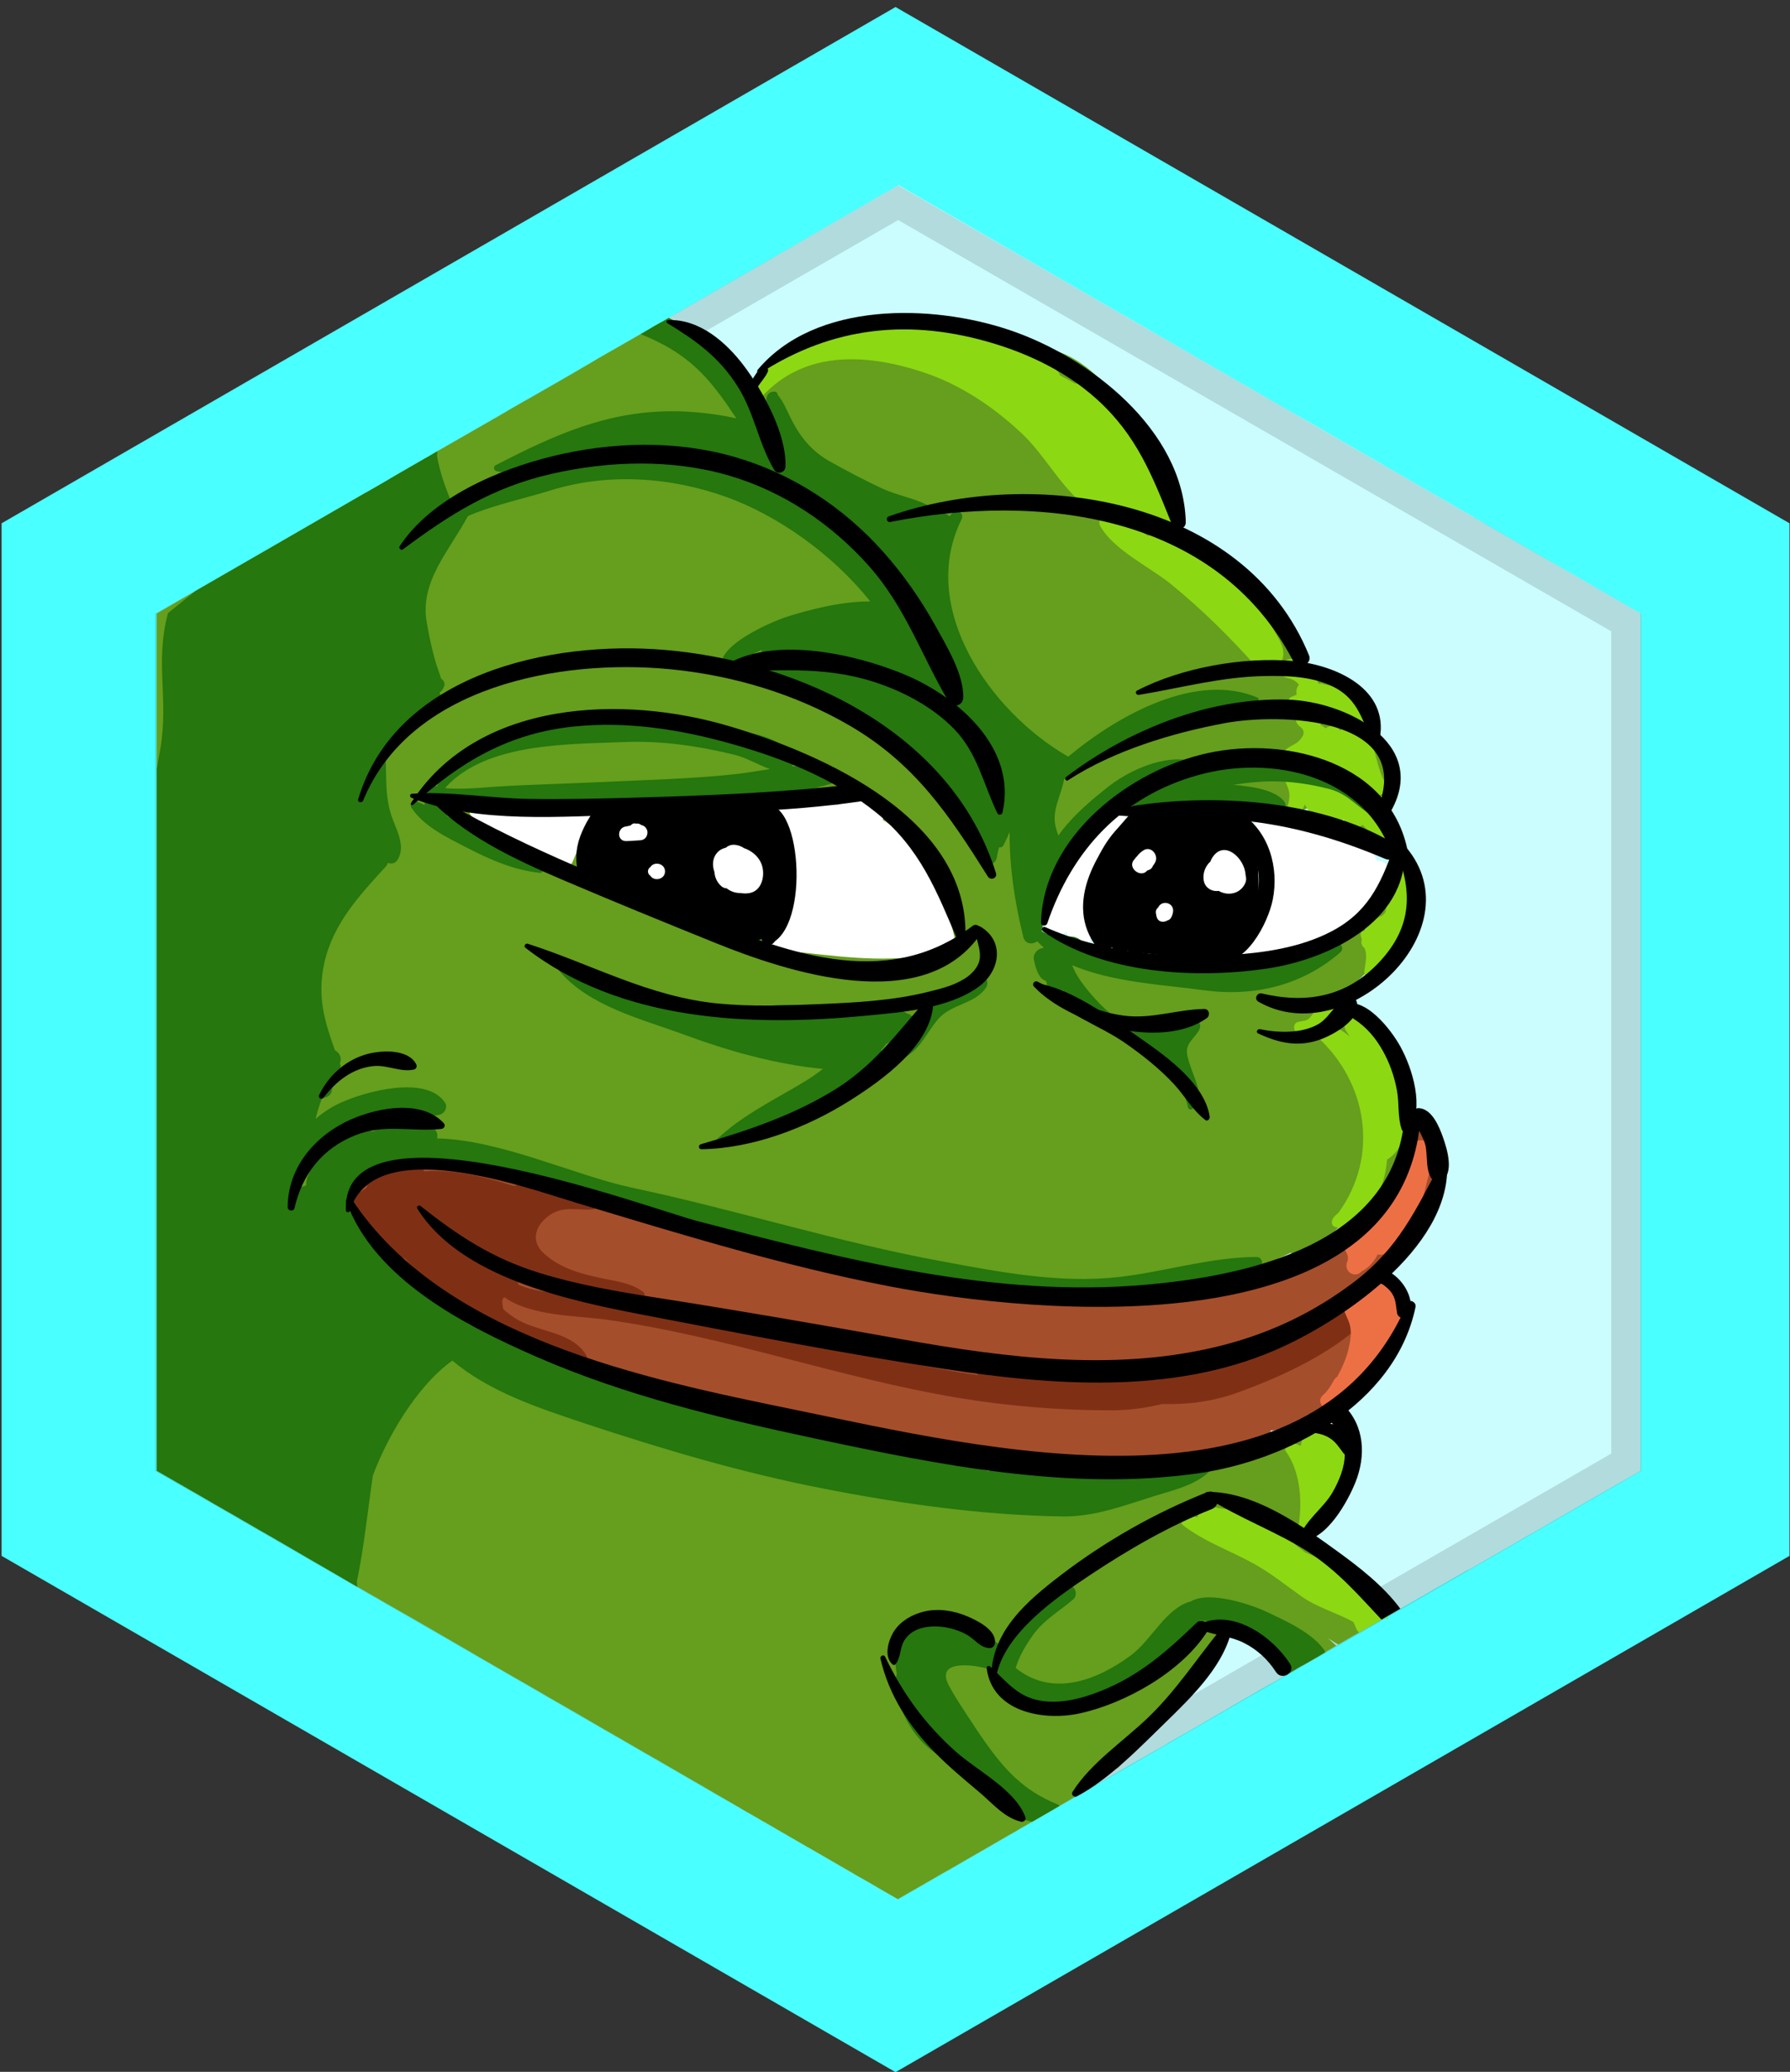 <svg xmlns="http://www.w3.org/2000/svg" xmlns:xlink="http://www.w3.org/1999/xlink" x="0" y="0" enable-background="new 0 0 110.979 128.417" version="1.1" viewBox="0 0 110.979 128.417" xml:space="preserve"><rect x="0" y="0" width="110.979" height="128.417" fill="#333333" stroke="none"/><g id="border"><g id="Layer_63_8_"><g><g><polygon fill="#4AFFFF" points="110.949 96.435 55.523 128.435 .099 96.435 .099 32.435 55.523 .435 110.949 32.435"/></g></g></g><path fill="#CBFCFE" d="M101.718,38.021v53.14l-0.011,0.01l-0.02,0.01l-0.41,0.24l-0.37,0.21l-0.62,0.35l-4.149,2.39l-0.011,0.01 l-0.13,0.08l-0.06,0.03l-0.55,0.32l-0.801,0.45l-0.1,0.06l-0.48,0.28l-1.13,0.65l-0.85,0.49l-0.74,0.43l-0.24,0.13l-0.13,0.05 l-0.109,0.07l-1.03,0.59l-2,1.15l-0.65,0.37l-0.17,0.1l-0.01,0.01l-0.13,0.07l-0.83,0.48l-0.08,0.04l-0.03,0.02l-0.01,0.01 l-0.07,0.04l-0.149,0.08l-1.01,0.59l-0.37,0.21l-0.08,0.05l-0.01,0.01l-0.011,0.01h-0.01l-0.42,0.24l-0.76,0.44l-0.12,0.07 l-0.24,0.14l-0.44,0.26l-0.431,0.26l-0.96,0.55l-0.22,0.12l-0.08,0.05l-0.12,0.07l-0.04,0.03l-0.06,0.03l-0.101,0.06l-0.229,0.14 l-0.061,0.03l-0.029,0.01l-0.16,0.09v0.01l-0.4,0.23l-0.38,0.22l-0.18,0.09l-0.021,0.02l-0.04,0.02l-0.689,0.39l-0.3,0.18 l-0.021,0.01l-0.29,0.17l-0.149,0.08l-0.221,0.13l-0.24,0.14h-0.01l-0.71,0.42l-0.03,0.02l-0.3,0.17l-1.359,0.79l-0.5,0.29 l-0.95,0.54l-0.03,0.02h-0.01l-0.36,0.21l-0.24,0.15l-0.84,0.48l-0.63,0.36l-0.06,0.03l-0.5,0.29c-0.01,0.01-0.01,0.01-0.01,0 l-0.53,0.31l-0.29,0.17l-0.76,0.44l-0.051,0.03l-0.05,0.03l-0.03,0.01c0,0.01-0.01,0.01-0.01,0.01l-0.02,0.02l-0.25,0.14l-0.3,0.17 l-0.7,0.41l-0.17,0.1l-0.04,0.02l-0.38,0.22l-0.95,0.55l-1.69,0.98l-0.27,0.15l-0.26,0.15l-0.28,0.16l-0.01,0.01l-0.2,0.12 l-0.23,0.13l-0.35,0.2l-0.83,0.48l-0.01,0.01l-0.09,0.05l-1.32,0.76l-0.021,0.01l-0.79,0.46l-0.609,0.35h-0.01l-1.41,0.81 l-0.021,0.02l-0.25,0.14l-0.56,0.32h-0.01l-0.131,0.08l-0.189,0.11l-0.271,0.16h-0.01l-0.2,0.12l-0.06-0.03l-1.14-0.66l-0.021-0.01 l-0.2-0.12l-0.85-0.49l-0.03-0.01l-0.33-0.19l-0.01-0.01l-1.4-0.81l-0.01-0.01l-0.02-0.01l-1.37-0.79l-0.03-0.02h-0.01l-0.83-0.48 l-0.061-0.04l-0.34-0.19l-0.18-0.11l-0.021-0.01l-0.659-0.38l-0.04-0.03l-0.09-0.05l-0.101-0.06l-0.13-0.07l-0.27-0.16l-0.12-0.07 h-0.011l-0.72-0.42l-0.24-0.13l-0.39-0.23l-0.05-0.03l-0.03-0.02l-1.4-0.81h-0.01l-0.48-0.29h-0.011l-0.269-0.16l-0.62-0.36 l-0.03-0.01l-0.06-0.04l-0.04-0.02l-1.29-0.75l-1.07-0.62l-0.689-0.39l-1.65-0.96l-0.13-0.07l-2.89-1.68l-0.37-0.21l-0.05-0.03 l-0.391-0.22l-0.489-0.28l-0.33-0.2l-1.2-0.69l-0.65-0.37l-0.569-0.33l-0.471-0.27l-0.44-0.26l-0.301-0.17l-0.5-0.29l-0.17-0.1 c-0.01,0-0.02-0.01-0.029-0.02l-2.31-1.34l-0.21-0.12l-0.05-0.03l-1.16-0.67l-0.67-0.38l-0.82-0.47l-0.09-0.05l-0.5-0.29 l-0.01-0.01l-0.21-0.12h-0.01l-1.04-0.6c-0.01-0.01-0.01-0.01-0.021-0.01l-0.06-0.03l-1.8-1.05l-1.021-0.59l-2.109-1.23 l-0.091-0.05l-0.199-0.12c0,0-0.011,0-0.02-0.01l-0.28-0.16l-0.529-0.3l-0.82-0.48l-0.059-0.04h-0.011c0,0,0,0-0.01,0l-0.49-0.29 l-0.7-0.4l-0.68-0.39l-1.22-0.71l-0.101-0.06h-0.01l-0.33-0.19l-0.41-0.24h-0.01l-0.43-0.25l-0.99-0.57l-0.08-0.04l-0.029-0.02 v-53.14l0.779-0.45l1.09-0.63l0.5-0.29l0.36-0.21l3.38-1.95l1.061-0.61l5.779-3.34h0.011l0.909-0.52l1.051-0.62l1.819-1.05h0.011 l0.64-0.38l0.229-0.13l3.631-2.08l0.64-0.38l0.939-0.54l0.171-0.09l1.659-0.95l0.78-0.45l0.38-0.22l0.44-0.26l0.67-0.39l0.43-0.26 l0.521-0.3l0.5-0.28l0.59-0.34l1.03-0.59l0.159-0.09l0.69-0.41l0.41-0.23l0.48-0.28l0.511-0.29h0.01l0.05-0.03l0.43-0.25l5.29-3.05 l0.11-0.06l0.08-0.05l0.27-0.16l5.52-3.19l0.55-0.32l1.441-0.83l0.51,0.3l1.09,0.63l2.86,1.65l3.09,1.79l2.6,1.5l0.22,0.13 l4.69,2.7l0.979,0.57l5.131,2.96l0.909,0.52l1.04,0.61l2.301,1.31l0.869,0.5l0.69,0.4l0.83,0.48l0.49,0.28l0.58,0.34l0.3,0.17 l0.8,0.46l0.09,0.06l1.81,1.04l3.279,1.89l0.5,0.29l0.04,0.03v0.01l0.261,0.14l0.659,0.39l1.46,0.84l1.94,1.12l0.78,0.44 l0.439,0.25l0.49,0.28l1.45,0.84l0.17,0.1l0.85,0.49L101.718,38.021z"/><g id="Layer_2_8_"><g id="Layer_16_8_"><path d="M55.687,11.488l-46.07,26.56v53.12l1.67,0.96l0.63,0.37h0.011l18.81,10.84 l1.04,0.6l2.18,1.26l0.49,0.28l0.44,0.26l0.36,0.21l3.13,1.8l3.311,1.91l1.289,0.74v0.01l12.711,7.32l46.07-26.56v-53.12 L55.687,11.488z M99.896,90.098l-44.209,25.49l-12.51-7.21l-31.701-18.28v-50.97l44.211-25.49l44.209,25.49V90.098z" enable-background="new" opacity=".13"/></g></g><path fill="#669E1D" d="M73.288,94.051c0.17-0.01,0.34-0.03,0.51-0.05c-0.13,0.13-0.26,0.25-0.39,0.38 c-0.06-0.05-0.12-0.09-0.189-0.12c-0.28-0.14-0.631-0.13-0.971,0.13c-0.029,0.02-0.05,0.04-0.08,0.06 c-0.069,0.01-0.14,0.04-0.22,0.05c-0.03-0.11-0.1-0.22-0.19-0.31C72.268,94.151,72.778,94.111,73.288,94.051z M63.108,102.231 c-0.26,0-0.521,0.1-0.72,0.36c-0.03,0.04-0.061,0.09-0.101,0.14c0.05-0.12,0.09-0.25,0.141-0.37c0.159-0.03,0.31-0.09,0.449-0.21 c0.5-0.47,0.9-0.98,1.24-1.53c0.37-0.21,0.74-0.43,1.09-0.67C64.458,100.661,63.748,101.411,63.108,102.231z M54.838,59.901 c-2.42-0.38-4.859-0.56-7.3-0.65c-2.47-0.97-4.979-1.81-7.52-2.57c-0.42-0.31-0.761-0.76-1.24-0.96c-0.2-0.09-0.43,0.01-0.48,0.2 c-1.13-0.71-2.279-1.4-3.46-2.02c-1.819-1.42-4-2.54-6.22-2.96c-0.3-0.11-0.6-0.22-0.92-0.31c-0.24-0.18-0.479-0.37-0.729-0.56 c0.27-0.29,0.529-0.59,0.789-0.9c1.25,0.14,2.521,0.17,3.801,0.2c0.46,0.01,0.92,0.02,1.38,0.03c4.13,0.79,8.25,1.58,12.41,0.35 c0.239-0.07,0.409-0.22,0.51-0.39c0.439-0.02,0.87-0.06,1.3-0.12c1.05,0.01,2.11-0.1,3.15-0.34c0.02,0.04,0.06,0.09,0.109,0.13 c0.36,0.27,1.181,0.09,1.601,0.04c0.13-0.01,0.22-0.07,0.31-0.13c1.53,1.21,3.07,2.41,4.59,3.62c0.41,0.43,0.81,0.86,1.21,1.29 c0.58,1.51,0.851,3.07,0.94,4.7c-0.25-0.23-0.51-0.45-0.83-0.63c-0.24-0.15-0.52,0.2-0.3,0.39c0.43,0.39,0.77,0.83,1.06,1.3 c-0.09,0.08-0.18,0.15-0.27,0.22c-0.62,0.09-1.221,0.21-1.81,0.38C56.248,60.131,55.558,60.011,54.838,59.901z M70.568,48.831 c-0.26,0-0.54-0.01-0.8-0.03c0.229-0.22,0.47-0.44,0.7-0.67c0.06-0.02,0.109-0.05,0.17-0.07c0.04-0.01,0.069-0.02,0.1-0.03 c0.07,0.02,0.15,0.03,0.24,0.01c0.04-0.01,0.09-0.01,0.13-0.02c0.02,0.19,0.11,0.36,0.3,0.46c0.021,0.02,0.05,0.04,0.08,0.05 c0.21,0.09,0.41,0.16,0.61,0.23C71.588,48.811,71.078,48.831,70.568,48.831z M47.028,27.831c0.04,0.12,0.1,0.23,0.191,0.32 c0.149,0.14,0.27,0.29,0.399,0.43c0.11,0.25,0.23,0.48,0.37,0.71c0.18,0.3,0.37,0.58,0.58,0.85c-0.12,0.1-0.22,0.23-0.28,0.38 c-0.05,0.1-0.08,0.21-0.09,0.32c-0.13-0.07-0.25-0.14-0.39-0.2c0.08-0.07,0.16-0.17,0.199-0.27c0.11-0.23,0.11-0.53-0.059-0.85 c-0.03-0.05-0.05-0.09-0.08-0.14c-0.27-0.5-0.57-0.97-0.89-1.44C46.998,27.901,47.007,27.871,47.028,27.831z M17.518,49.271 c-0.061,0.17-0.11,0.35-0.16,0.52v-2.37c0.07,0,0.14-0.01,0.21-0.02C17.558,48.031,17.548,48.661,17.518,49.271z M24.768,70.331 c-0.09,0.01-0.17,0.04-0.25,0.05c0.1-0.22,0.2-0.44,0.309-0.66c0.101-0.2,0.2-0.4,0.3-0.6c0.08-0.02,0.15-0.04,0.23-0.06 c-0.01,0.01-0.021,0.03-0.03,0.04c-0.04,0.04-0.09,0.07-0.14,0.11c-0.17,0.15-0.24,0.33-0.23,0.52c0.011,0.2,0.09,0.4,0.23,0.56 C25.048,70.301,24.908,70.311,24.768,70.331z M63.998,112.911l-0.27,0.15l-0.26,0.15l-0.28,0.16l-0.01,0.01l-0.2,0.12l-0.23,0.13 l-0.35,0.2l-0.83,0.48l-0.01,0.01l-0.09,0.05l-1.32,0.76l-0.021,0.01l-0.79,0.46l-0.609,0.35h-0.01l-1.41,0.81l-0.021,0.02 l-0.25,0.14l-0.56,0.32h-0.01l-0.131,0.08l-0.189,0.11l-0.271,0.16h-0.01l-0.2,0.12l-0.06-0.03l-1.14-0.66l-0.021-0.01l-0.2-0.12 l-0.85-0.49l-0.03-0.01l-0.33-0.19l-0.01-0.01l-1.4-0.81l-0.01-0.01l-0.02-0.01l-1.37-0.79l-0.03-0.02h-0.01l-0.83-0.48 l-0.061-0.04l-0.34-0.19l-0.18-0.11l-0.021-0.01l-0.659-0.38l-0.04-0.03l-0.09-0.05l-0.101-0.06l-0.13-0.07l-0.27-0.16l-0.12-0.07 h-0.011l-0.72-0.42l-0.24-0.13l-0.39-0.23l-0.05-0.03l-0.03-0.02l-1.4-0.81h-0.01l-0.48-0.29h-0.011l-0.269-0.16l-0.62-0.36 l-0.03-0.01l-0.06-0.04l-0.04-0.02l-1.29-0.75l-1.07-0.62l-0.689-0.39l-1.65-0.96l-0.13-0.07l-2.89-1.68l-0.37-0.21l-0.05-0.03 l-0.391-0.22l-0.489-0.28l-0.33-0.2l-1.2-0.69l-0.65-0.37l-0.569-0.33l-0.471-0.27l-0.44-0.26l-0.301-0.17l-0.5-0.29l-0.17-0.1 c-0.01,0-0.02-0.01-0.029-0.02l-2.31-1.34l-0.21-0.12l-0.05-0.03l-1.16-0.67l-0.67-0.38l-0.82-0.47l-0.09-0.05l-0.5-0.29 l-0.01-0.01l-0.21-0.12h-0.01l-1.04-0.6c-0.01-0.01-0.01-0.01-0.021-0.01l-0.06-0.03l-1.8-1.05l-1.021-0.59l-2.109-1.23 l-0.091-0.05l-0.199-0.12c0,0-0.011,0-0.02-0.01l-0.28-0.16l-0.529-0.3l-0.82-0.48l-0.059-0.04h-0.011c0,0,0,0-0.01,0l-0.49-0.29 l-0.7-0.4l-0.68-0.39l-1.22-0.71l-0.101-0.06h-0.01l-0.33-0.19l-0.41-0.24h-0.01l-0.43-0.25l-0.99-0.57l-0.08-0.04l-0.029-0.02 v-43.5v-9.64l0.779-0.45l1.09-0.63l0.5-0.29l0.36-0.21l3.38-1.95l1.061-0.61l5.779-3.34h0.011l0.909-0.52l1.051-0.62l1.819-1.05 h0.011l0.64-0.38l0.229-0.13l3.631-2.08l0.64-0.38l0.939-0.54l0.171-0.09l1.659-0.95l0.78-0.45l0.38-0.22l0.44-0.26l0.67-0.39 l0.43-0.26l0.521-0.3l0.5-0.28l0.59-0.34l1.03-0.59l0.159-0.09l0.69-0.41l0.41-0.23c2.27,1.37,4.399,3.42,5.2,5.4 c0.109,0.26,0.09,0.48,0,0.67c0.18,0.22,0.359,0.44,0.529,0.66c0.03,0.04,0.061,0.08,0.09,0.11c0.051,0.07,0.11,0.13,0.15,0.2 c0.05,0.06,0.07,0.11,0.1,0.17c0.051-0.14,0.131-0.27,0.24-0.37c0.01-0.04,0.03-0.07,0.05-0.11c0.021-0.1,0.061-0.2,0.091-0.29 c0-0.01,0-0.01,0-0.01c-0.15-0.31-0.11-0.67,0.069-0.94c0.02-0.04,0.04-0.07,0.07-0.1c0.03-0.04,0.07-0.08,0.11-0.11 c-0.04-0.01-0.091-0.02-0.131-0.03c-0.06-0.01-0.109-0.02-0.159-0.03c-0.03-0.01-0.051-0.01-0.08-0.02 c-0.31-0.1-0.511-0.42-0.53-0.74c-0.021-0.17,0.01-0.34,0.1-0.48c2.5-3.91,8.801-4.09,12.86-3.15c1,0.23,2.01,0.58,3.01,1.02 c4.69-1.83,9.16,5.76,9.5,9.68c0.09,1.05-1.43,1.13-1.74,0.24c-0.699-2.06-2.229-4-4.119-5.59c0.77,0.73,1.449,1.54,2.02,2.43 c0.39,0.4,0.74,0.83,1.07,1.3c0.02,0.02,0.04,0.05,0.06,0.07c0.03,0.04,0.04,0.08,0.06,0.12c0.19,0.27,0.37,0.55,0.55,0.85 c0.35,0.56-0.07,1.22-0.62,1.35c3.53,0.87,11.46,5.62,11,8.9c0.22,0.03,0.42,0.15,0.57,0.4c0.02,0.04,0.04,0.08,0.06,0.12 c1.25-0.03,2.41,0.47,3.08,1.72c0.7,1.33,1.98,3.22,2,4.71c0,0.26-0.11,0.44-0.27,0.57c0.05,0.52-0.421,0.85-0.931,0.78 c-0.02-0.01-0.04-0.02-0.069-0.02c0.659,0.62,1.159,1.35,1.31,2.24c0.14,0.77-0.82,1.21-1.26,0.54c-0.79-1.2-2.25-1.87-3.8-2.27 c-0.171,0.17-0.421,0.27-0.671,0.21c-1.14-0.26-2.199-0.54-3.279-0.74c-2.66-0.11-5.4,0.92-7.99,0.17 c-1.08,1.79-2.32,3.57-3.771,5.12c-0.529,0.55-1.069,1.07-1.649,1.55c-0.03,0.05-0.07,0.11-0.11,0.16c0.32,0.03,0.61,0.21,0.7,0.59 c0.05,0.23,0.1,0.45,0.14,0.68c0.011,0.01,0.011,0.01,0.011,0.02c0.02,0.13,0.05,0.25,0.08,0.38c0.01,0,0.02,0,0.02,0 c1.07,0.36,2.11,0.88,3.17,1.36c0.07-0.03,0.15-0.06,0.24-0.06c1.12-0.07,2.22,0.18,3.27,0.54c0.301,0.11,0.62,0.25,0.95,0.4 c1.24,0.15,2.49,0.2,3.75,0.15c0.62-0.08,1.25-0.16,1.86-0.23c2.04-0.22,3.72-0.82,5.1-1.83c1.351-1,2.42-2.39,3.25-4.21 c0.41-0.9,1.62-0.21,1.48,0.62c-0.45,2.64-3.25,6.49-6.33,7.82c1.76,0.59,3.35,0.98,4.439,2.81c1.17,1.95,1.25,3.78,0.87,5.99 c0,0.01-0.01,0.02-0.01,0.03c0.14,0.23,0.18,0.52-0.02,0.81c-0.04,0.06-0.101,0.11-0.141,0.17c0,0-0.01,0.01-0.02,0.02 c-0.761,1.06-1.721,2-2.79,2.84c-0.87,0.88-1.78,1.71-2.87,2.37c-0.34,0.2-0.65,0.13-0.87-0.06c-0.6,0.29-1.21,0.55-1.82,0.78 c-0.739,0.29-1.47,0.53-2.2,0.73c-0.449,0.12-0.89,0.23-1.329,0.33c-4.7,0.99-9.381,0.53-14.051-0.18 c-0.22,0.31-0.62,0.49-1.05,0.28c-0.42-0.21-0.84-0.38-1.27-0.56c-0.141-0.06-0.28-0.1-0.431-0.15c-0.109-0.02-0.22-0.04-0.34-0.06 c-3.09-0.51-6.33-0.87-9.5-1.45c-0.02,0.01-0.03,0-0.04-0.01c-2.7-0.49-5.35-1.15-7.84-2.19c-0.43-0.18-0.86-0.37-1.28-0.58 c-2.899-0.75-5.77-1.6-8.64-2.42c-1.97-0.57-4.47-0.89-6.5-0.11c-0.1,0.21-0.21,0.41-0.31,0.6c-0.24,0.43-0.74,0.45-1.101,0.25 c-0.72,0.71-1.059,1.72-1.09,2.76c0.17,0.01,0.35,0.08,0.51,0.21c0.681,0.54,1.351,1.09,2.021,1.64c0.979,0.8,1.96,1.61,2.96,2.4 c0.45,0.33,0.89,0.67,1.33,1.02c0.48,0.36,0.97,0.71,1.47,1.05c0.9,0.62,1.82,1.21,2.79,1.75c0.35,0.19,0.46,0.49,0.43,0.79 c3.32,0.63,6.53,1.71,9.61,3.14c0.149,0.07,0.25,0.16,0.33,0.27c0.6,0.11,1.21,0.21,1.819,0.29c0.771,0.09,1.53,0.18,2.28,0.33 c-0.05-0.26,0.021-0.52,0.181-0.72c0.17-0.24,0.479-0.39,0.88-0.3c3.159,0.68,6.479,1.02,9.279,2.711 c0.101,0.06,0.21,0.12,0.311,0.19c0.109-0.02,0.22-0.04,0.319-0.04c0,0,0,0,0.011,0c1.319-0.16,2.609,0.24,3.899,0.62 c0.53,0.16,1.07,0.32,1.601,0.43c0.3,0.06,0.59,0.11,0.89,0.16c0.32,0,0.64,0,0.95,0.02c0.22,0.01,0.39,0.09,0.52,0.19 c1.051,0.12,2.101,0.2,3.15,0.28c2.12-0.17,4.2-0.57,6.24-1.11c0.069-0.11,0.16-0.22,0.319-0.29c0.051-0.02,0.101-0.05,0.15-0.07 c1.69-0.84,3.41-1.63,5.29-1.89c0.39-0.05,0.69,0.12,0.85,0.36c0.17,0.02,0.33,0.06,0.49,0.11c0.44,0.14,0.63,0.4,0.69,0.69 c0.91-0.28,1.55,0.83,0.72,1.44c-0.44,0.33-0.87,0.66-1.3,0.99c0.04,0.19,0.029,0.41-0.061,0.58c-0.489,0.95-0.87,1.99-1.689,2.59 c1.7,0.78,3.29,1.76,4.84,2.86c0.39,0.28,0.47,0.79,0.31,1.17c-0.05,0.14-0.14,0.27-0.26,0.36c0.02,0.02,0.04,0.04,0.07,0.07 c0.149,0.09,0.3,0.19,0.439,0.29l-0.01,0.01l-0.07,0.04l-1.159,0.67l-0.37,0.21l-0.08,0.05l-0.01,0.01l-0.011,0.01h-0.01 l-0.42,0.24l-0.76,0.44c-0.21-0.13-0.431-0.26-0.641-0.4c0.181,0.16,0.351,0.32,0.521,0.47l-0.24,0.14l-0.44,0.26l-0.431,0.26 l-0.96,0.55c-0.59-0.2-1.17-0.44-1.729-0.73c-0.87-0.42-1.7-0.94-2.48-1.53c-0.07-0.06-0.149-0.11-0.22-0.17 c-0.021,0.03-0.03,0.06-0.05,0.08c-0.561,0.9-1.34,1.61-2.15,2.33c-1.31,2.29-2.93,4.32-4.72,6.27c-0.28,0.3-0.641,0.29-0.92,0.13 c-0.19,0.35-0.38,0.7-0.59,1.04l-0.7,0.41l-0.17,0.1l-0.04,0.02l-0.38,0.22l-0.95,0.55L63.998,112.911z"/><path fill="#669E1D" d="M63.489,90.414c-0.271-0.232-0.579-0.417-0.891-0.591c-0.185-0.103-0.422,0.109-0.299,0.299 c0.19,0.294,0.444,0.546,0.709,0.773c0.112,0.096,0.278,0.141,0.412,0.053c0.054-0.035,0.09-0.067,0.122-0.122 C63.614,90.701,63.604,90.513,63.489,90.414z"/><path fill="#A54E2B" d="M85.944,79.535c-0.052-0.098-0.096-0.197-0.155-0.294c-0.155-0.254-0.438-0.379-0.714-0.373 c0.389-0.351,0.765-0.696,1.107-1.014c1.548-1.435,3.853-3.951,2.597-6.115c-0.004-0.46-0.063-0.919-0.207-1.354 c-0.176-0.527-0.886-0.404-0.935,0.126c-0.026,0.276-0.075,0.541-0.128,0.806c-0.021,0.018-0.036,0.041-0.055,0.061 c-0.179,0.085-0.316,0.249-0.313,0.509c0,0.003-0.001,0.009-0.001,0.013c-0.98,2.075-2.309,3.805-3.906,5.227 c-0.238-0.116-0.526-0.146-0.82-0.008c-2.168,1.02-4.451,1.458-6.786,1.914c-0.834,0.163-1.646,0.532-2.46,0.842 c-1.338-0.194-2.688-0.318-4.005,0.367c-0.263,0.137-0.388,0.347-0.421,0.572c-0.043-0.01-0.083-0.028-0.129-0.032 c-0.668-0.055-1.31,0.015-1.95,0.109c-0.565-0.187-1.122-0.4-1.702-0.561c-1.172-0.325-2.519-0.135-3.723-0.228 c-0.053-0.004-0.096,0.013-0.145,0.02c-1.373-0.655-2.925-0.84-4.438-0.24c-0.019,0.007-0.035,0.02-0.053,0.028 c-2.043-0.49-4.073-1.027-6.167-1.293c-2.227-0.282-4.199-0.746-6.265-1.622c-1.122-0.476-2.207-0.832-3.387-0.955 c0.083-0.102,0.078-0.27-0.051-0.358c-0.762-0.525-1.319-0.709-2.245-0.751c-0.237-0.011-0.421,0.106-0.542,0.271 c-0.651-0.327-1.31-0.639-1.976-0.929c-1.536-0.669-3.291-1.316-4.996-1.264c-2.084-0.622-7.061-2.368-8.245,0.235 c-0.104,0.087-0.177,0.208-0.227,0.339c-0.505,0.031-1.029,0.453-0.811,1.024c0.301,0.784,0.713,1.244,1.332,1.429 c0.002,0.002,0.003,0.005,0.005,0.008c0.356,0.891,0.981,1.505,1.838,2.111c1.459,1.032,2.736,2.229,4.151,3.308 c0.003,0.003,0.006,0.006,0.009,0.01l0.001-0.002c0.057,0.043,0.11,0.088,0.167,0.131c0.313,0.234,0.622,0.181,0.851-0.005 c0.778,0.44,1.568,0.842,2.384,1.179c1.512,0.873,3.016,1.762,4.665,2.379c0.529,0.198,2.391,0.605,3.572,0.332 c0.6,0.159,1.2,0.297,1.792,0.433c0.067,0.138,0.169,0.262,0.344,0.337c0.072,0.031,0.137,0.057,0.207,0.085l-0.001,0.002 l0.018,0.006c0.325,0.137,0.632,0.26,0.982,0.37c0.065,0.02,0.127,0.018,0.19,0.021c1.12,0.361,2.241,0.648,3.423,0.725 c1.105,0.433,2.479,0.536,3.45,0.648c0.215,0.025,0.363-0.063,0.458-0.194c0.713,0.186,1.429,0.365,2.154,0.525 c4.209,0.927,8.481,1.548,12.717,2.339c0.417,0.078,0.727-0.111,0.879-0.386c1.438,0.14,2.886,0.213,4.334,0.225 c0.299,0.002,0.513-0.135,0.654-0.324c1.565,0.312,3.085,0.279,4.468-0.353c0.208-0.034,0.378-0.12,0.489-0.255 c0.061-0.035,0.121-0.076,0.183-0.113c0.152,0.019,0.304,0.046,0.456,0.062c0.246,0.026,0.541-0.159,0.65-0.373 c0.104-0.2,0.191-0.405,0.284-0.608c0.051,0.002,0.098,0.009,0.153,0.001c0.604-0.093,1.2-0.259,1.79-0.454 c0.301,0.165,0.681,0.182,0.951-0.114c0.108-0.119,0.208-0.244,0.312-0.365c0.813-0.356,1.6-0.771,2.335-1.225 c1.552-0.958,1.795-2.296,2.005-3.829c0.228-0.125,0.406-0.352,0.429-0.661c0.016-0.212,0.03-0.425,0.046-0.637 c0.06-0.355,0.092-0.712,0.08-1.113C86.881,79.667,86.378,79.435,85.944,79.535z M83.005,81.633 c-0.119-0.031-0.246-0.052-0.392-0.045c-0.063,0.003-0.109,0.027-0.168,0.036c-0.082-0.192-0.247-0.285-0.43-0.332 c0.454-0.297,0.896-0.62,1.328-0.958C83.206,80.765,83.095,81.198,83.005,81.633z"/><path fill="#FFF" d="M86.009,53.928c0.049-0.386-0.276-0.578-0.601-0.574c-0.001,0-0.003-0.001-0.003-0.001 c-0.011-0.001-0.021-0.003-0.03-0.004c-0.726-1.722-3.842-1.917-5.842-2.335c-0.046-0.021-0.092-0.038-0.138-0.059 c-0.113-0.052-0.228-0.061-0.337-0.053c-0.207-0.055-0.402-0.112-0.566-0.18c-0.551-0.227-0.954,0.479-0.739,0.923 c0.032,0.109,0.064,0.219,0.097,0.328c0.029,0.101,0.093,0.173,0.166,0.228c0.413,1.097,0.316,2.274,0.502,3.438 c-0.172,0.608-0.399,1.197-0.692,1.777c-0.003,0.003-0.006,0.004-0.008,0.007c-0.314,0.405-0.668,0.684-1.124,0.917 c-0.584,0.297-0.169,1.31,0.449,1.066c1.398-0.553,2.911-0.476,4.297-1.072c0.363-0.156,0.719-0.368,1.069-0.603 c0.116-0.038,0.234-0.071,0.345-0.121c0.975-0.319,1.813-0.907,2.105-1.936c0.129-0.079,0.249-0.169,0.356-0.272 c0.214-0.018,0.413-0.143,0.479-0.405c0.046-0.182,0.063-0.365,0.094-0.546C85.942,54.286,85.986,54.114,86.009,53.928z"/><path fill="#FFF" d="M69.252,52.545c-0.001-0.004-0.001-0.009-0.002-0.013c0.503-0.542,1.229-1.098,0.792-1.712 c-0.168-0.236-0.476-0.362-0.744-0.195c-1.447,0.897-4.113,2.507-3.749,4.574c0.002,0.01,0.007,0.019,0.009,0.028 c-0.367,0.49-0.691,1.015-0.921,1.618c-0.104,0.276,0.074,0.552,0.287,0.706c0.105,0.068,0.202,0.146,0.291,0.234 c0.284,0.332,0.691,0.208,0.907-0.075c0,0,0,0,0.001,0c0.067,0.344,0.18,0.69,0.349,0.937c0.39,0.571,1.226,0.212,1.096-0.462 c-0.001-0.002,0-0.005,0-0.007c0.389-0.125,0.631-0.718,0.263-1.008c-0.041-0.032-0.084-0.059-0.125-0.089l0.004-0.005 c-0.01-0.004-0.02-0.008-0.03-0.013c-0.149-0.103-0.307-0.186-0.474-0.236c-0.032-0.31-0.002-0.647,0.066-0.981 c0.227-0.319,0.318-0.782,0.367-1.154c0.457-0.469,0.922-0.932,1.333-1.425c0.136-0.065,0.243-0.19,0.28-0.392 c0.002-0.01,0.004-0.02,0.006-0.03c0.015-0.078,0.009-0.156-0.007-0.233C69.249,52.588,69.256,52.569,69.252,52.545z"/><path fill="#FFF" d="M59.175,58.072c-0.619-2.715-2.02-5.811-4.439-7.25c0.038-0.194-0.014-0.401-0.229-0.579 c-0.359-0.296-0.669-0.464-1.017-0.557c-0.098-0.055-0.206-0.094-0.336-0.094c-0.194,0-0.389,0.001-0.583,0.002 c-0.247,0.007-0.429,0.11-0.55,0.257c-0.019,0.008-0.04,0.017-0.061,0.025c-1.044-0.046-2.09-0.053-3.14-0.046 c-0.634,0.003-0.849,0.721-0.482,1.162c0.787,0.946,0.579,2.381,0.566,3.519c-0.005,0.499,0.106,1.027,0.043,1.527 c-0.075,0.258-0.166,0.499-0.271,0.722c-0.054,0.076-0.109,0.152-0.183,0.225c-0.326,0.323-0.683,0.527-0.979,0.888 c-0.385,0.468-0.042,1.355,0.649,1.115c0.131-0.045,0.233-0.12,0.348-0.181c0.018,0.013,0.028,0.03,0.048,0.042 c0.14,0.082,0.279,0.165,0.419,0.247c0.286,0.168,0.559,0.105,0.749-0.062c3.03,0.342,5.917,0.69,8.948-0.085 C59.066,58.849,59.26,58.445,59.175,58.072z"/><path fill="#FFF" d="M35.813,49.956c-0.898,0.361-1.987-0.098-2.882-0.311c-0.574-0.137-1.015,0.443-0.9,0.91 c-0.023,0.005-0.044,0.012-0.066,0.018c-0.094-0.018-0.197-0.038-0.299-0.058c-0.079-0.038-0.16-0.073-0.239-0.113 c-0.365-0.184-0.716-0.471-1.124-0.556c-0.185-0.039-0.345-0.004-0.474,0.069c-0.014-0.024-0.047-0.046-0.047-0.072 c-0.002-0.131-0.135-0.248-0.267-0.204c-0.06,0.021-0.12,0.041-0.181,0.061c-0.162,0.055-0.244,0.176-0.261,0.343 c-0.043,0.447,0.255,0.71,0.621,0.894c0.222,0.284,0.609,0.432,0.913,0.604c0.288,0.163,0.586,0.303,0.885,0.442 c0.476,0.59,1.112,0.857,1.911,0.911c0.064,0.004,0.118-0.009,0.173-0.019c0.165,0.187,0.316,0.389,0.434,0.629 c0.123,0.253,0.473,0.38,0.733,0.299c-0.057-0.021-0.112-0.043-0.168-0.064c0.409,0.192,0.792,0.024,0.956-0.389 c0.345-0.871,0.789-1.693,1.094-2.581C36.78,50.324,36.277,49.77,35.813,49.956z"/><path fill="#8CD813" d="M72.848,31.987c-0.301-0.835-0.734-1.563-1.23-2.24c0.099-0.2,0.124-0.445,0.031-0.656 c-0.985-2.227-2.527-3.734-4.339-4.906c-0.007-0.015-0.017-0.028-0.023-0.043c-0.139-0.301-0.391-0.4-0.64-0.368 c-0.304-0.178-0.615-0.347-0.931-0.511c-0.03-0.087-0.075-0.172-0.145-0.25c-1.407-1.6-4.67-2.523-6.676-2.833 c-1.793-0.277-4.075-0.767-5.586,0.497c-2.961-0.008-6.204,1.015-7.028,3.899c-0.101,0.352,0.396,0.689,0.646,0.377 c2.651-3.295,6.708-3.087,10.372-1.86c2.255,0.755,4.256,2.104,5.985,3.71c1.455,1.35,2.358,3.185,3.873,4.457 c0.428,0.358,0.943,0.208,1.22-0.118c0.926,0.774,2.139,1.498,2.776,1.083c0.176,0.201,0.371,0.396,0.637,0.576 C72.3,33.144,73.059,32.571,72.848,31.987z"/><path fill="#8CD813" d="M78.897,38.912c-0.61-1.153-1.394-2.159-2.378-3.015c-1.076-0.936-3.468-3.343-5.042-2.886 c-0.132,0.038-0.224,0.118-0.282,0.218c-0.887-0.587-1.809-1.054-2.715-1.164c-0.266-0.032-0.391,0.301-0.286,0.499 c0.792,1.501,3.147,2.614,4.382,3.622c1.961,1.604,3.609,3.235,5.293,5.112c0.281,0.313,0.703,0.214,0.932-0.053 c0.08,0.023,0.17,0.041,0.271,0.054c0.125,0.017,0.262-0.082,0.32-0.184C79.863,40.306,79.295,39.664,78.897,38.912z"/><path fill="#8CD813" d="M85.841,48.457c-0.375-0.734-0.516-1.576-0.763-2.359c-0.101-0.32-0.428-0.468-0.716-0.424 c-0.028-0.084-0.062-0.166-0.09-0.25c-0.19-0.563-0.936-0.58-1.177-0.136l0,0c-0.184-0.357-0.64-0.361-0.913-0.148 c-0.091-0.077-0.188-0.142-0.291-0.198c-0.099-0.362-0.325-0.699-0.68-0.958c-0.067-0.049-0.134-0.073-0.199-0.09 c0.121-0.046,0.236-0.106,0.337-0.188c0.499,0.137,1.002,0.26,1.491,0.424c0.116,0.046,0.222,0.083,0.305,0.105 c0.227,0.128,0.438,0.285,0.632,0.487c0.532,0.556,1.35-0.149,1.024-0.791c-0.477-0.94-1.631-1.333-2.714-1.516 c-0.089-0.044-0.186-0.062-0.28-0.042c-0.024-0.004-0.049-0.007-0.073-0.01c-0.193-0.724-0.854-1.407-1.576-1.519 c-0.765-0.119-1.113,1.016-0.326,1.184c0.289,0.062,0.54,0.188,0.7,0.421c-0.145,0.156-0.192,0.393-0.141,0.613 c-0.107,0.041-0.223,0.08-0.335,0.137c-0.241,0.123-0.227,0.494,0,0.621c0.19,0.106,0.384,0.141,0.572,0.14 c-0.317,0.213-0.447,0.771-0.032,1.076c0.416,0.305,0.194,0.652-0.127,0.948c-0.215,0.198-1.016,0.445-0.905,0.834 c0.106,0.375,0.593,0.328,0.89,0.275c0.226-0.04,0.44-0.146,0.633-0.284c0.023,0.27,0.089,0.438,0.307,0.628 c0.147,0.129,0.34,0.157,0.507,0.1c0.351,0.15,0.695,0.313,1.022,0.511c0.272,0.166,0.553,0.078,0.736-0.108 c0.473,0.328,0.953,0.87,1.142,1.122C85.261,49.673,86.202,49.164,85.841,48.457z"/><path fill="#8CD813" d="M85.811,50.247c-0.121-0.329-0.419-0.479-0.704-0.471c-0.153-0.169-0.315-0.329-0.461-0.506 c-0.246-0.299-0.596-0.26-0.854-0.071c-0.105-0.171-0.207-0.346-0.311-0.525c-0.238-0.411-0.74-0.392-1.03-0.139 c-0.025-0.06-0.052-0.119-0.078-0.179c-0.21-0.481-0.729-0.388-0.996-0.064c-0.001-0.002-0.002-0.003-0.003-0.005 c-0.005,0.004-0.01,0.008-0.016,0.012c-0.101-0.156-0.28-0.225-0.449-0.208c-0.091-0.286-0.221-0.545-0.39-0.74 c-0.394-0.458-1.272,0.027-1.04,0.606c0.134,0.335,0.303,0.644,0.411,0.991c0.129,0.411,0.007,0.878-0.166,1.303 c-0.128,0.315,0.278,0.538,0.528,0.406c0.314-0.166,0.518-0.458,0.645-0.799c0.17,0.338,0.385,0.654,0.65,0.929 c0.228,0.236,0.59,0.217,0.826,0.032c0.283,0.264,0.668,0.211,0.906-0.032c0.096,0.103,0.193,0.205,0.305,0.295 c0.297,0.24,0.655,0.235,0.897,0.048c0.064,0.065,0.122,0.136,0.188,0.2c0.024,0.024,0.052,0.037,0.078,0.056 c0.115,0.344,0.271,0.657,0.62,0.807c0.169,0.073,0.348,0.077,0.487-0.063C86.404,51.581,86.046,50.885,85.811,50.247z"/><path fill="#8CD813" d="M87.32,56.265c0.159-0.587,0.146-1.208,0.151-1.837c0.006-0.64-0.951-0.771-1.112-0.15 c-0.194,0.747-0.33,1.511-0.467,2.271c-0.038,0.044-0.072,0.09-0.117,0.132c-0.041,0.04-0.083,0.073-0.124,0.11 c-0.022,0.006-0.041-0.003-0.063,0.006c-0.508,0.214-0.826,0.493-1.009,0.903c-0.039,0.011-0.077,0.019-0.117,0.038 c-0.094,0.046-0.115,0.154-0.101,0.247c0.013,0.082,0.047,0.159,0.071,0.238c-0.006,0.043-0.021,0.076-0.025,0.121 c-0.019,0.187,0.069,0.332,0.198,0.432c0.021,0.068,0.052,0.134,0.065,0.205c0.077,0.396-0.034,0.805-0.078,1.197 c-0.073,0.652,0.928,0.732,1.104,0.149c0.035-0.114,0.057-0.239,0.076-0.365c0.258-0.075,0.452-0.272,0.598-0.536 c0.082-0.047,0.156-0.113,0.207-0.204c0.402-0.719,0.813-1.516,1.048-2.309C87.713,56.62,87.548,56.379,87.32,56.265z"/><path fill="#8CD813" d="M83.989,62.98c-0.445-0.023-0.793,0.547-0.53,0.924c0.08,0.116,0.148,0.237,0.224,0.356 c-0.451-0.424-0.94-0.665-1.445-0.636c0.163-0.215,0.299-0.456,0.417-0.654c0.384-0.643-0.641-1.237-0.998-0.584 c-0.135,0.246-0.265,0.494-0.457,0.701c-0.191,0.205-0.47,0.185-0.721,0.253c-0.278,0.075-0.312,0.388-0.154,0.587 c0.318,0.407,0.809,0.385,1.246,0.221c0.013,0.025,0.023,0.052,0.045,0.071c3.165,2.832,3.924,7.44,1.356,10.962 c-0.148,0.118-0.29,0.243-0.383,0.426c0.009,0.001,0.017,0.002,0.024,0.003c-0.103,0.172-0.028,0.426,0.243,0.461 c0.77,0.101,1.369-0.416,1.838-1.147c0.789-0.649,1.19-1.769,1.305-3.055C88.541,70.409,86.974,63.135,83.989,62.98z"/><path fill="#8CD813" d="M82.568,88.341c-0.287-0.067-0.521,0.056-0.654,0.267c-0.287-0.353-0.988-0.408-1.091,0.16 c-0.05,0.273-0.114,0.561-0.177,0.851c-0.111-0.057-0.229-0.104-0.359-0.132c-0.147-0.032-0.326-0.008-0.431,0.114 c-0.021,0.019-0.04,0.038-0.061,0.056c-0.089,0.063-0.153,0.197-0.078,0.299c0.848,1.154,1.041,2.931,0.815,4.468 c-0.253,0.679,1.024,1.232,1.246,0.344c0.063-0.254,0.115-0.581,0.146-0.946C83.288,92.411,84.98,88.908,82.568,88.341z"/><path fill="#8CD813" d="M86.058,100.371c-0.061-0.04-0.12-0.08-0.181-0.12l-0.01,0.01l-0.07,0.04l-1.159,0.67l-0.37,0.21 c-0.09-0.06-0.16-0.17-0.21-0.31c-0.051-0.13-0.101-0.22-0.15-0.34c-1.02-0.56-2.3-0.92-3.24-1.6c-0.939-0.67-1.85-1.4-2.859-1.97 c-1.46-0.82-3.08-1.37-4.42-2.39c-0.12-0.09-0.17-0.2-0.17-0.31c0-0.08,0.02-0.15,0.069-0.21c0.07-0.11,0.21-0.17,0.38-0.14 c0.2,0.04,0.391,0.08,0.58,0.13c0.061-0.42,0.471-0.8,0.94-0.66c1.04,0.3,2.229,0.11,3.18,0.73c0.92,0.59,1.67,1.49,2.57,2.12 c1.88,0.78,3.66,1.7,4.689,3.3c0.141,0.21,0.261,0.43,0.36,0.66C86.018,100.251,86.048,100.311,86.058,100.371z"/><path fill="#25770E" d="M56.219,62.81c-0.204-0.165-0.496-0.223-0.716-0.077c-0.253-0.259-0.707-0.343-0.98-0.05 c-1.134-0.508-2.407-0.446-3.64-0.388c-1.438,0.067-2.921-0.233-4.248,0.375c-0.466-0.089-0.932-0.162-1.396-0.178 c-0.406-0.015-0.637,0.249-0.711,0.56c-0.272-0.079-0.545-0.145-0.818-0.23c-2.938-0.914-6.032-1.679-8.75-3.129 c-0.285-0.152-0.526,0.195-0.331,0.43c1.868,2.251,5.119,3.021,7.761,3.996c2.7,0.997,5.679,1.854,8.632,2.132 c-0.357,0.275-0.734,0.543-1.153,0.796c-1.814,1.099-3.841,2.065-5.389,3.539c-0.155,0.147-0.041,0.436,0.177,0.427 c2.277-0.096,4.6-1.896,6.536-2.991c0.798-0.451,1.595-1.032,2.315-1.696c0.16-0.005,0.322,0.001,0.482-0.008 c0.723-0.041,0.929-0.765,0.646-1.228c0.097-0.126,0.208-0.243,0.296-0.374c0.065-0.028,0.123-0.068,0.184-0.104 c0.264,0.089,0.582,0.019,0.77-0.271c0.128-0.197,0.249-0.385,0.359-0.582c0.021,0.002,0.042,0,0.063,0.019 c0.161,0.151,0.442,0.049,0.44-0.182C56.744,63.117,56.516,62.879,56.219,62.81z"/><path fill="#25770E" d="M60.508,60.394c-0.984,0.29-2.14,1.068-2.871,1.785c-0.871,0.852-0.886,2.19-1.692,3.04 c-0.14,0.146,0.039,0.389,0.218,0.282c0.979-0.583,1.312-1.55,2.029-2.368c0.789-0.897,2.278-0.913,2.942-1.924 C61.405,60.797,60.962,60.26,60.508,60.394z"/><path fill="#25770E" d="M80.447,47.364c-2.155-0.267-5.519-0.223-7.569,1.051c-1.024,0.07-2.017,0.348-2.64,1.095 c-0.239,0.287-0.01,0.647,0.346,0.594c1.922-0.285,3.467-0.5,5.426-0.177c1.054,0.174,2.517,0.887,3.512,0.342 c0.238-0.13,0.238-0.432,0.08-0.62c-0.594-0.705-1.955-0.895-3.138-1.005c0.743-0.112,1.494-0.203,2.273-0.214 c1.241-0.018,2.475,0.162,3.674,0.472c1.27,0.329,1.838,1.288,2.904,1.766c0.133,0.06,0.253-0.013,0.271-0.155 C85.843,48.37,81.914,47.545,80.447,47.364z"/><path fill="#25770E" d="M73.77,63.109c-0.065,0.012-0.119,0.04-0.18,0.059c-0.353-0.105-0.859,0.247-1.21,0.348 c-0.018,0.005-0.035,0.005-0.054,0.009c-0.195-0.167-0.476-0.146-0.677,0.016c-0.523-0.078-1.05-0.297-1.572-0.236 c-0.522,0.062-0.628,0.719-0.123,0.911c0.194,0.074,0.393,0.144,0.591,0.207c0.028,0.083,0.068,0.163,0.132,0.232 c0.117,0.127,0.248,0.226,0.385,0.306c0.152,0.513,0.565,0.922,1.019,1.187c0.2,0.117,0.399,0.113,0.564,0.037 c0.313,0.825,0.83,1.572,1.01,2.456c0.021,0.103,0.165,0.164,0.253,0.103c0.688-0.485,0.398-1.286,0.15-1.963 c-0.164-0.449-0.342-0.887-0.445-1.354c-0.164-0.739,0.41-1.019,0.727-1.576C74.571,63.439,74.193,63.032,73.77,63.109z"/><path fill="#25770E" d="M61.757,47.761c-0.14-0.28-0.25-0.57-0.3-0.91c-1.149-0.44-2.069-1.65-2.41-2.86 c-0.149-0.39-0.26-0.8-0.279-1.23c-0.02-0.44,0.31-0.67,0.67-0.69c-1.03-1.57-1.8-3.26-2.061-4.89 c-0.189,0.04-0.399,0.02-0.59-0.14c-0.87-0.69-1.64-1.56-2.24-2.5c-0.01-0.02-0.029-0.04-0.04-0.06c-0.319-0.4-0.64-0.8-0.93-1.22 c-0.149-0.21-0.14-0.44-0.03-0.62c-0.02-0.05-0.04-0.1-0.05-0.16c-0.13-0.03-0.26-0.05-0.39-0.09c-0.49-0.04-0.98-0.09-1.47-0.34 c-0.61-0.3-1.271-0.7-1.631-1.3c-0.85-0.44-1.529-1.02-1.789-1.86c-0.011,0.01-0.021,0.02-0.03,0.03 c-0.03,0.08-0.05,0.16-0.09,0.23c-0.03,0.06-0.07,0.11-0.11,0.14c-0.04,0.04-0.08,0.07-0.12,0.09c-0.12,0.06-0.25,0.07-0.38,0.05 c-0.08,0.17-0.231,0.29-0.44,0.21c-0.52-0.18-1.06-0.3-1.59-0.42c0.561,0.21,1.13,0.43,1.7,0.71c0.28,0.14,0.57,0.29,0.85,0.44 c0.091,0.05,0.191,0.1,0.28,0.15c2.69,1.47,5.29,3.46,7.021,5.96c0.27,0.39,0.58,0.83,0.89,1.3c0.38,0.22,0.7,0.5,0.92,0.9 c0.12,0.22,0.11,0.46,0.03,0.67c0.5,0.93,0.92,1.89,1.06,2.77c0.15,1.03-1.37,1.51-1.6,0.44c-0.061-0.27-0.13-0.54-0.21-0.81 c-0.23-0.01-0.45-0.02-0.67-0.06c-1.42-0.17-2.78-0.63-4.17-1.02c-0.141-0.04-0.24-0.11-0.32-0.2c-1.03,0.3-2.09,0.62-3.18,0.59 c2.91,0.18,6.279,1.73,8.39,3.55c1.42,1.21,4.55,3.35,4.57,5.53c0.13,0.25,0.25,0.5,0.359,0.75c0.2-0.51,0.351-1.03,0.33-1.56 C61.688,48.861,61.628,48.261,61.757,47.761z M83.098,59.031c0.199-0.17,0.109-0.45-0.06-0.59c-0.12-0.08-0.27-0.11-0.41-0.01 c-2.609,1.91-6.18,1.96-9.229,1.45c-2.16-0.37-4.24-0.62-6.28-1.21c0.03-0.15-0.02-0.32-0.13-0.41c-0.38-0.3-0.86-0.26-1.24-0.04 c-0.38-0.14-0.76-0.3-1.15-0.49h-0.011c0-0.01,0-0.01,0-0.02c0.17-1.04,0.681-1.96,0.92-2.98c0.021-0.13,0.051-0.27,0.07-0.41 c0.02-0.12,0-0.22-0.04-0.31c0.07,0.02,0.12,0.04,0.19,0.05c0.479,0.01,0.76-0.54,0.54-0.93c-0.07-0.12-0.13-0.24-0.2-0.35 c0.78-0.97,1.63-1.86,2.59-2.7c0.58-0.53,1.22-0.93,1.91-1.25c0.27-0.13,0.55-0.25,0.84-0.35c0.12-0.05,0.24-0.09,0.36-0.13 c0.92-0.29,1.859-0.25,2.72-0.69c0.11-0.06,0.12-0.25,0-0.3c-1.78-0.82-4.25,0.23-5.71,1.35c-1.021,0.8-2.3,1.85-3.16,3.08 c-0.06-0.17-0.12-0.35-0.17-0.54c-0.25-1.04,0.34-1.94,0.521-2.93c0.029-0.03,0.069-0.05,0.1-0.07c0.27-0.01,0.49-0.18,0.6-0.41 c1.25-0.84,2.511-1.65,3.851-2.35c2.43-1.29,4.899-1.23,7.42-2.03c0.09-0.03,0.13-0.18,0.03-0.22 c-3.711-1.58-8.471,0.94-11.74,3.66c-4.86-2.79-9.34-9.24-6.61-14.72c0.17-0.34-0.25-0.69-0.54-0.41 c-0.08,0.07-0.149,0.15-0.22,0.23c-0.03-0.03-0.061-0.07-0.101-0.09c-0.329-0.21-0.689-0.31-1.059-0.33 c-0.03-0.12-0.11-0.23-0.26-0.31c-0.88-0.42-1.851-0.58-2.74-0.99c-1.1-0.51-2.191-1.09-3.25-1.68c-1.16-0.65-1.89-1.58-2.46-2.75 c-0.231-0.47-0.43-0.97-0.77-1.37c-0.011-0.11-0.08-0.22-0.23-0.21c-0.45,0.02-0.55,0.42-0.44,0.96c0,0.04,0.011,0.09,0.021,0.14 c0.03,0.13,0.07,0.27,0.12,0.42c-0.061-0.11-0.12-0.22-0.19-0.32c-0.06-0.1-0.12-0.2-0.19-0.29c-0.17-0.25-0.351-0.5-0.53-0.74 c-0.73-0.94-1.559-1.78-2.15-2.41c-0.739-0.8-1.899-1.7-3.17-2.33l-0.48,0.28l-0.41,0.23l-0.69,0.41l-0.159,0.09 c1.359,0.55,2.609,1.23,3.8,2.44c0.81,0.83,1.489,1.81,2.13,2.78c-1.47-0.34-3.061-0.43-3.63-0.44c-4.24-0.08-7.57,1.42-11.3,3.35 c-0.15,0.08-0.11,0.32,0.05,0.36c1.48,0.38,2.73-0.33,4.08-0.87c0.29-0.12,0.56-0.22,0.84-0.31c0.14,0.26,0.439,0.44,0.75,0.23 c1.43-0.98,2.859-0.56,4.46-0.27c0.479,0.09,0.96,0.17,1.43,0.27c0.07,0.07,0.15,0.14,0.25,0.19c-4.46-0.76-8.79,0.42-13.02,2.28 c0.08-0.27-0.25-0.52-0.49-0.37c-0.37,0.23-0.71,0.53-1.04,0.86c-0.44-1.01-0.76-1.95-0.94-2.95c0.011-0.1,0.021-0.2,0.021-0.29 l-0.64,0.38h-0.011l-1.819,1.05l-1.051,0.62l-0.909,0.52h-0.011l-5.779,3.34l-1.061,0.61l-3.38,1.95l-0.36,0.21L10.417,38 c-0.83,3.09,0.061,5.261-0.479,8.441c-0.07,0.38-0.141,0.79-0.22,1.22v43.5l0.029,0.02l0.08,0.04l0.99,0.57l0.43,0.25h0.01 l0.41,0.24l0.33,0.19h0.01l0.101,0.06l1.22,0.71l0.68,0.39l0.7,0.4l0.49,0.29c0.01,0,0.01,0,0.01,0h0.011l0.059,0.04l0.82,0.48 l0.529,0.3l0.28,0.16c0.01,0.01,0.02,0.01,0.02,0.01l0.199,0.12l0.091,0.05l2.109,1.23l1.021,0.59l1.8,1.05 c-0.01-0.11-0.01-0.22-0.021-0.33c0.45-2.16,0.67-4.37,0.99-6.56c0.851-2.3,2.68-5.52,4.93-7.13c2.32,1.95,5.33,2.93,8.2,3.89 c4.83,1.6,9.69,3.04,14.69,4.02c4.88,0.96,9.99,1.68,14.97,1.75c1.99,0.02,3.79-0.68,5.65-1.26c1.51-0.47,2.949-0.75,3.91-2.07 c0.01-0.01,0.01-0.02,0.02-0.03c0.25-0.4-0.29-0.78-0.65-0.6c-1.159,0.56-2.34,1.02-3.529,1.39c-0.141-0.19-0.37-0.32-0.65-0.33 c-0.979-0.04-1.87,0.3-2.82,0.38c-1.109-0.08-2.18-0.2-3.29-0.46c-0.31-0.07-0.55,0.02-0.739,0.17 c-0.721-0.26-1.511-0.38-2.141-0.16c-0.13,0.04-0.25,0.09-0.359,0.16c-1.181-0.25-2.37-0.51-3.54-0.78c-0.011,0-0.011,0-0.011,0 c-0.21-0.05-0.42-0.1-0.63-0.15c-3.319-0.78-6.63-1.62-9.96-2.36c-0.069-0.01-0.13-0.03-0.199-0.05 c-2.851-0.64-5.57-1.38-8.311-2.4c-1.3-0.48-2.71-0.64-4.04-1.02c-1.42-0.42-2.729-1.36-4.06-2.07c-0.09-0.26-0.301-0.46-0.65-0.42 c-0.13,0.01-0.25,0.04-0.38,0.06c-0.15,0.04-0.3,0.08-0.45,0.12c-0.03-0.06-0.05-0.11-0.109-0.17c-0.86-0.9-1.961-1.47-3.061-2.03 c-0.28-0.32-0.55-0.65-0.83-0.92c-0.34-0.33-0.68-0.66-1.01-1c-0.1-0.16-0.2-0.31-0.3-0.47c-0.61-0.97-1.23-1.94-1.811-2.94 c0.03-0.02,0.061-0.02,0.09-0.04c0.04-0.039,0.07-0.07,0.11-0.11c0.27-0.22,0.28-0.52,0.15-0.76c2.68-2.56,6.199-2.03,9.94-0.82 c2.63,0.85,5.27,1.58,7.91,2.32c1.65,0.45,3.311,0.91,4.96,1.4c0.95,0.28,1.91,0.55,2.88,0.79c0.01,0.01,0.02,0.02,0.04,0.01 c4.83,1.27,9.771,2.2,14.72,2.9c4.04,0.58,8.011,0.16,11.921-0.78c0.44-0.1,0.88-0.21,1.329-0.33c0.66-0.17,1.33-0.36,1.99-0.56 c0.1-0.03,0.17-0.09,0.21-0.17c0.11-0.21-0.01-0.52-0.3-0.52c-2.84,0-5.71,0.92-8.53,1.24c-3.68,0.41-7.37-0.3-10.97-0.97 c-6.52-1.2-12.77-3.2-19.24-4.57c-3.479-0.74-8.149-2.97-12.069-3.05c0.159-0.84-0.91-0.94-1.641-0.74 c-0.16-0.05-0.33-0.08-0.5-0.09c-0.04-0.01-0.08-0.02-0.13-0.01c-0.54-0.02-1.109,0.13-1.689,0.4c-1.021-0.15-2.19,0.65-2.9,1.23 c-0.53,0.43-0.97,1.01-1.19,1.66c-0.05,0.14-0.069,0.3-0.069,0.46c-0.21,0.07-0.431,0.14-0.63,0.23c0.069-0.29,0.12-0.58,0.17-0.88 c0.63-1.35,1.6-2.47,3.13-3.11c1.04-0.43,2.2-0.62,3.32-0.69c0.8-0.04,1.55,0.27,2.319,0.06c0.3-0.09,0.48-0.47,0.3-0.74 c-1.149-1.74-5-0.68-6.51,0.03c-0.58,0.27-1.07,0.6-1.51,0.98c0.05-0.2,0.1-0.4,0.16-0.6c0.069-0.24,0.16-0.48,0.25-0.711 c0.29,0.01,0.56-0.14,0.609-0.51c0.011-0.06,0.011-0.12,0.021-0.19h0.01c0.101-0.33,0.2-0.66,0.3-0.98 c0.13-0.06,0.24-0.2,0.19-0.34c-0.021-0.04-0.03-0.07-0.04-0.1c0.15-0.35-0.01-0.66-0.3-0.82c-0.641-1.78-1.11-3.32-0.67-5.37 c0.54-2.48,2.19-4.24,3.83-6.03c0.06-0.07,0.1-0.15,0.119-0.23c0.19,0.1,0.431,0.06,0.58-0.15c0.521-0.76,0.04-1.71-0.26-2.49 c-0.54-1.37-0.38-2.66-0.47-4.04c0.34-0.39,0.71-0.76,1.1-1.1c0.351-0.31,0.92-0.51,1.05-0.99c0.04-0.15-0.01-0.27-0.1-0.36 c0.12-0.12,0.24-0.23,0.35-0.36c0.051-0.05,0.08-0.11,0.11-0.17c0.47,0.12,1.04-0.35,0.85-0.9c0.101-0.05,0.19-0.16,0.271-0.35 c0.09-0.2-0.021-0.41-0.18-0.49c-0.08-0.31-0.21-0.61-0.301-0.91c-0.26-0.85-0.44-1.72-0.59-2.59c-0.45-2.54,1.431-4.47,2.55-6.58 c0.16-0.07,0.33-0.15,0.53-0.22c1.49-0.56,3.06-0.9,4.58-1.37c3.57-1.11,7.46-0.84,10.94,0.41c3.12,1.13,6.55,3.51,8.899,6.47 c-1.87-0.02-4,0.58-5.14,0.94c-0.95,0.29-5.62,2.26-3.61,3.82c0.101,0.08,0.28,0.04,0.28-0.11c-0.02-0.72,0.78-1.26,1.73-1.64 c0,0.36,0.26,0.74,0.689,0.76c-0.17-0.01-0.33-0.01-0.5-0.01c-0.46,0.01-0.49,0.6-0.1,0.76c2.84,1.12,5.68,1.9,8.14,3.81 c1.69,1.32,3.12,2.93,4.37,4.63c0.09,0.19,0.2,0.36,0.31,0.54c0.42,0.68,0.62,1.52,0.53,2.31c-0.08,0.75,1.07,0.73,1.16,0 c0.02-0.2,0.08-0.39,0.13-0.58c0.1,0.03,0.2,0,0.271-0.12c0.14-0.27,0.26-0.55,0.38-0.82c-0.011,2.2,0.319,4.36,0.85,6.51 c0.12,0.45,0.58,0.48,0.86,0.26c0.12,0.13,0.25,0.25,0.38,0.36c-0.01,0.03-0.01,0.05-0.021,0.07c-0.33,0.01-0.64,0.35-0.56,0.72 c0.09,0.44,0.26,1.17,0.75,1.31c0.03,0.12,0.07,0.24,0.09,0.36c0.12,0.51,0.66,0.49,0.93,0.19c0.511,0.76,1.17,1.44,1.91,1.98 c0.25,0.18,1.33,0.76,1.42,0.1c0.04-0.33-0.43-0.66-0.64-0.85c-0.46-0.42-0.87-0.88-1.26-1.37c-0.33-0.42-0.641-0.88-0.83-1.39 c2.49,1.08,5.84,1.23,8.12,1.55C77.718,61.801,80.698,61.101,83.098,59.031z"/><path fill="#25770E" d="M63.998,112.911c-1.59-0.28-3.09-2-4.22-3.62c-0.07,0.03-0.15,0.04-0.23,0.03 c-2.27-0.4-4.09-3.08-3.989-5.33c0-0.09,0.02-0.18,0.04-0.26c-0.2-0.97-0.011-2.1,0.46-2.78c0.25-0.36,0.68-0.51,1.08-0.29 c0.08,0.05,0.149,0.11,0.22,0.16c0.04-0.03,0.08-0.06,0.12-0.09c0.92-0.58,1.92,0.11,2.71,0.71c0.47,0.04,0.92,0.11,1.29,0.21 c0.24,0.07,0.399,0.21,0.5,0.38c0.08-0.27,0.19-0.51,0.3-0.7c0.26-0.42,0.729-1.2,1.27-1.62c0.91-1.06,2-1.76,2.9-1.38 c0.29,0.12,0.33,0.59,0.1,0.79c-0.89,0.77-1.829,1.26-2.54,2.27c-0.46,0.65-0.819,1.28-1.039,1.99c2.199,1.77,4.89,0.89,7.17-0.8 c1.23-0.91,2.18-2.95,3.689-3.32c1.16-0.7,3.83,0.22,4.76,0.67c0.98,0.47,2.9,1.3,3.591,2.47l-0.431,0.26l-0.96,0.55l-0.22,0.12 l-0.08,0.05l-0.12,0.07l-0.04,0.03l-0.06,0.03l-0.101,0.06l-0.229,0.14c-0.22-0.38-0.61-0.8-0.88-1.23 c-0.15-0.23-0.271-0.47-0.301-0.7c-0.34-0.19-0.689-0.36-1.069-0.49c-0.37-0.12-0.74-0.24-1.11-0.34 c-0.09-0.03-0.18-0.06-0.27-0.09c-0.4-0.11-0.811-0.22-1.21-0.32c-0.21-0.05-0.45-0.08-0.7-0.12c-1.19,2.64-4.84,4.83-7.45,5.3 c-1.55,0.28-3.36-0.02-4.38-1.11c-0.05,0.01-0.1,0.02-0.15,0c-0.58-0.13-0.739-0.7-0.62-1.45c-0.189,0.18-0.46,0.29-0.8,0.21 c-0.609-0.16-3.04-0.54-2.17,1.1c0.24,0.45,0.5,0.87,0.78,1.3c0.45,0.69,0.899,1.39,1.38,2.08c1.28,1.82,2.45,3.12,4.54,3.97 c0.06,0.03,0.12,0.06,0.16,0.11L63.998,112.911z"/><path fill="#669E1D" d="M33.137,49.113c-0.475-0.467-1.497-0.29-2.121-0.309c-0.695-0.021-1.594-0.063-2.18,0.372 c-0.109,0.081-0.194,0.212-0.145,0.355c0.005,0.016,0.011,0.03,0.018,0.045c0.204,0.449,1.436,0.155,1.814,0.158 c0.73,0.005,2.043,0.382,2.613-0.157C33.266,49.455,33.261,49.236,33.137,49.113z"/><path fill="#25770E" d="M51.69,47.662c-0.824-0.229-1.693-0.238-2.57-0.164c0.159-0.294,0.105-0.626-0.116-0.87 c-0.952-1.046-2.59-1.197-3.897-1.513c-3.011-0.728-6.073-0.647-9.131-0.302c-2.852,0.322-7.71,0.772-8.889,3.931 c-0.179-0.056-0.313-0.131-0.37-0.234c-0.063-0.112-0.226-0.105-0.291,0c-1.023,1.656,5.305,1.388,5.844,1.377 c3.227-0.061,6.446-0.096,9.671-0.258c3.101-0.156,6.79-0.162,9.75-1.101C52.107,48.395,52.131,47.784,51.69,47.662z M37.393,48.468c-2.274,0.11-4.548,0.155-6.822,0.302c-0.441,0.029-1.973,0.187-2.978,0.073c2.525-2.831,7.666-2.706,11.076-2.849 c2.342-0.098,4.576,0.237,6.847,0.78c0.726,0.173,1.482,0.627,2.219,0.893c-0.739,0.114-1.472,0.245-2.175,0.32 C42.849,48.278,40.115,48.337,37.393,48.468z"/><path fill="#25770E" d="M33.609,53.807c-1.088-0.903-2.364-1.405-3.637-1.992c-0.771-0.355-1.514-0.811-2.266-1.235 c0.02-0.248-0.119-0.513-0.469-0.558c0.027,0.003-0.299-0.443-0.352-0.493c-0.225-0.211-0.529-0.046-0.56,0.232 c-0.005,0.044,0.008,0.09,0.009,0.135c-0.176-0.075-0.347-0.163-0.526-0.225c-0.217-0.075-0.426,0.2-0.3,0.391 c0.783,1.183,2.207,1.84,3.433,2.477c1.428,0.741,2.936,1.401,4.547,1.561C33.633,54.115,33.721,53.899,33.609,53.807z"/><path d="M47.935,57.451c0.768-1.171,0.795-2.886,0.831-4.213c0.037-1.368-0.513-3.349-2.18-3.417 c-1.247-0.051-2.494,0.177-3.748,0.17c-1.362-0.008-2.675-0.054-4.026,0.131c-0.176,0.024-0.298,0.113-0.375,0.232 c-0.242-0.067-0.536-0.005-0.714,0.232c-0.015,0.019-0.026,0.038-0.04,0.057c-0.13,0.084-0.216,0.21-0.251,0.354 c-0.085,0.125-0.164,0.252-0.24,0.378c-0.242,0.044-0.47,0.215-0.523,0.462c-0.053,0.242-0.083,0.455-0.108,0.677 c-0.117,0.238-0.238,0.48-0.172,0.824c-0.342,0.065-0.656,0.474-0.314,0.837c0.587,0.624,0.986,0.79,1.859,0.961 c1.556,0.306,2.6,0.939,3.936,1.756c1.425,0.87,3.063,1.503,4.744,1.587c0.16,0.008,0.273-0.086,0.341-0.21 c0.094-0.006,0.181-0.031,0.262-0.069c0.06,0.315,0.465,0.535,0.741,0.248c0.246-0.255,0.255-0.551,0.097-0.858 C48.022,57.53,47.977,57.493,47.935,57.451z"/><path d="M77.956,53.324c-0.023-0.258-0.148-0.436-0.311-0.55c-0.038-0.2-0.083-0.399-0.143-0.598 c-0.042-0.139-0.122-0.259-0.226-0.354c-0.166-0.459-0.354-0.861-0.72-1.254c-0.347-0.372-0.757-0.307-1.031-0.053 c-1.206-0.503-2.56-0.562-3.8-0.042c-0.158,0.003-0.314,0.004-0.473,0.007c-0.227-0.183-0.546-0.242-0.836-0.06 c-2.559,1.605-3.691,5.269-2.518,8.035c0.164,0.386,0.68,0.448,1.033,0.265c0.021,0.016,0.041,0.031,0.062,0.046 c0.097,0.073,0.202,0.104,0.308,0.11c0.163,0.131,0.385,0.178,0.615,0.05c0.07,0.046,0.149,0.086,0.251,0.103 c0.125,0.021,0.25,0.042,0.375,0.062c0.118,0.02,0.228,0.012,0.327-0.014c0.539,0.035,1.072,0.125,1.606,0.214 c0.107,0.074,0.231,0.131,0.386,0.142c0.229,0.031,0.458,0.031,0.688-0.001c0.182-0.013,0.317-0.081,0.429-0.17 c0.71,0.138,1.367,0.172,1.992-0.26c0.195-0.015,0.379-0.112,0.482-0.333c0.133-0.282,0.269-0.562,0.405-0.842 c0.034-0.031,0.071-0.055,0.1-0.093c0.365-0.49,0.633-0.99,0.84-1.537c0.127-0.116,0.216-0.279,0.222-0.499 C78.041,54.901,78.028,54.119,77.956,53.324z"/><path fill="#FFF" d="M47.189,53.495c-0.193-0.44-0.599-0.77-1.055-0.924c-0.159-0.107-0.342-0.181-0.541-0.205 c-0.242-0.029-0.436,0.043-0.587,0.174c-0.208,0.047-0.397,0.145-0.544,0.312c-0.296,0.336-0.313,0.791-0.167,1.195 c0.021,0.33,0.159,0.653,0.437,0.888c0.099,0.084,0.211,0.121,0.319,0.125c0.241,0.19,0.539,0.298,0.874,0.293 c0.178,0.031,0.361,0.034,0.548,0C47.295,55.203,47.472,54.135,47.189,53.495z"/><path fill="#FFF" d="M39.793,51.147c-0.008-0.001-0.015,0-0.022-0.001c-0.072-0.06-0.162-0.104-0.282-0.104 c-0.017,0-0.028,0.007-0.044,0.009c-0.002,0-0.007-0.001-0.009-0.002c-0.144-0.045-0.256,0.017-0.334,0.109 c-0.092,0.026-0.183,0.055-0.279,0.065c-0.57,0.06-0.598,0.917,0,0.909c0.289-0.004,0.577-0.037,0.865-0.049 c0.259-0.01,0.439-0.199,0.454-0.454c0.001-0.007,0.001-0.015,0.001-0.022C40.154,51.409,39.99,51.186,39.793,51.147z"/><path fill="#FFF" d="M40.325,53.739c-0.203,0.125-0.203,0.419,0,0.545c0.229,0.365,0.905,0.231,0.905-0.272 S40.554,53.374,40.325,53.739z"/><path fill="#FFF" d="M77.225,54.244c-0.038-1.065-1.382-2.284-2.103-1.019c-0.031,0.055-0.054,0.115-0.078,0.174 c-0.312,0.278-0.483,0.724-0.418,1.152c0.075,0.491,0.516,0.73,0.938,0.667c0.018,0.01,0.03,0.023,0.049,0.033 c0.604,0.306,1.33,0.108,1.598-0.528C77.279,54.565,77.271,54.403,77.225,54.244z"/><path fill="#FFF" d="M70.883,52.713c-0.14,0.092-0.264,0.195-0.354,0.319c-0.056,0.061-0.111,0.124-0.166,0.186 c0.003,0.002,0.007,0.005,0.01,0.008c-0.035,0.032-0.068,0.065-0.094,0.1c-0.359,0.486,0.447,1.103,0.836,0.645 c0.005-0.006,0.009-0.013,0.014-0.019c0.002,0,0.003,0,0.005-0.001c0.194-0.041,0.303-0.158,0.353-0.298 c0.051-0.061,0.095-0.128,0.134-0.203C71.855,52.999,71.359,52.397,70.883,52.713z"/><path fill="#FFF" d="M71.834,56.193c-0.007,0.011-0.008,0.026-0.014,0.038c-0.014,0.007-0.021,0.023-0.033,0.033 c0.001-0.018,0-0.014-0.005,0.005c-0.071,0.06-0.119,0.151-0.121,0.242c-0.001,0.101,0.022,0.193,0.044,0.291 c0.082,0.357,0.424,0.397,0.672,0.252c0.108-0.028,0.203-0.102,0.26-0.234c0.055-0.128,0.097-0.242,0.097-0.383 C72.734,55.95,72.082,55.786,71.834,56.193z"/><path fill="#7F3014" d="M84.51,79.451c-1.572,1.338-4.424,2.897-6.484,3.708c-2.104,0.828-4.155,1.815-6.349,2.378 c-1.458-0.042-2.926-0.2-4.439-0.108c-0.012,0-0.017,0.01-0.027,0.012c-0.489,0.023-0.973,0.085-1.345,0.087 c-1.778,0.01-3.352-0.373-5.069-0.728c-0.169-0.035-0.37,0.152-0.247,0.321c0.029,0.04,0.065,0.071,0.097,0.11 c-5.861-0.822-11.492-2.645-17.271-3.854c-1.416-0.296-2.849-0.577-4.288-0.793c0.259-0.022,0.502-0.054,0.712-0.101 c0.157-0.035,0.237-0.278,0.102-0.385c-0.725-0.571-1.603-0.663-2.485-0.85c-1.353-0.286-2.649-0.605-3.699-1.562 c-0.875-0.795-0.492-1.772,0.348-2.362c0.869-0.61,1.725-0.284,2.674-0.366c0.225-0.02,0.334-0.221,0.243-0.423 c-0.517-1.142-2.137-1.003-3.122-0.622c0.003-0.016,0.014-0.026,0.016-0.042c0.036-0.245-0.059-0.44-0.299-0.526 c-0.255-0.092-0.515-0.003-0.775,0.029c-0.304,0.037-0.573-0.008-0.867,0.112c-0.018,0.007-0.028,0.02-0.045,0.028 c-1.971-0.617-3.782-1.04-5.584-0.919c-0.451-0.787-1.481-0.563-2.379-0.017c-0.06-0.013-0.117-0.026-0.179-0.039 c-0.295-0.057-0.588,0.034-0.747,0.304c-0.134,0.229-0.214,0.479-0.255,0.737c-0.024,0.03-0.048,0.06-0.07,0.089 c-0.181,0.098-0.361,0.201-0.543,0.314c-0.297,0.184-0.493,0.655-0.254,0.967c0.152,0.199,0.307,0.388,0.465,0.57 c0.301,1.217,1.523,2.102,2.753,2.479c1.24,1.426,3.113,2.157,4.398,3.671c0.153,0.18,0.345,0.233,0.529,0.207 c0.104,0.104,0.206,0.204,0.291,0.287c0.104,0.102,0.226,0.196,0.344,0.293c0.027,0.038,0.053,0.078,0.08,0.115 c0.055,0.074,0.132,0.105,0.211,0.118c1.419,1.036,3.523,1.729,5.122,1.814c0.251,0.013,0.405-0.288,0.283-0.494 c-0.851-1.436-2.831-1.431-4.19-2.172c-0.355-0.194-0.674-0.438-0.972-0.705c-0.01-0.054-0.01-0.11-0.021-0.164 c-0.066-0.316-0.04-0.469,0.098-0.567c1.601,1.171,4.545,1.153,6.195,1.377c7.421,1.008,14.518,3.623,21.901,4.855 c3.171,0.53,6.379,0.787,9.593,0.78c1.088-0.002,2.109-0.155,3.1-0.393c1.559,0.052,3.117-0.149,4.633-0.693 c2.889-1.038,6.293-2.608,8.386-4.896c0.155-0.17,0.186-0.365,0.146-0.539c0.137-0.108,0.279-0.212,0.409-0.323 C86.412,79.908,85.284,78.792,84.51,79.451z M32.142,79.625c-0.03-0.244-0.18-0.49-0.422-0.602c0.131-0.011,0.24-0.088,0.313-0.217 c0.188-0.017,0.34-0.093,0.447-0.235c0.7,0.798,1.853,1.33,3.073,1.655C34.468,80.167,33.142,80.068,32.142,79.625z"/><path fill="#A54E2B" d="M51.632,78.864c-0.507-1.116-2.429-1.224-3.488-1.405c-0.759-0.129-1.517-0.24-2.266-0.421 c-0.567-0.137-1.114-0.474-1.701-0.328c-0.089,0.022-0.177,0.121-0.166,0.218c0.124,1.113,1.754,1.348,2.632,1.545 c0.772,0.173,1.554,0.296,2.325,0.472c0.758,0.173,1.493,0.692,2.27,0.606C51.599,79.511,51.785,79.199,51.632,78.864z"/><path fill="#ED7045" d="M88.711,71.431c0.002-0.005,0.004-0.01,0.005-0.015c0.159-0.619-0.791-1.068-1.064-0.449 c-0.147,0.336-0.271,0.628-0.392,0.973c-0.029,0.084-0.031,0.162-0.023,0.235c-0.315,0.791-0.736,1.514-1.309,2.194 c-0.123,0.146-0.26,0.279-0.396,0.413c-0.181,0.011-0.359,0.087-0.477,0.26c-0.093,0.137-0.164,0.28-0.248,0.42 c-0.317,0.294-0.619,0.6-0.85,0.966c-0.02,0.006-0.04,0.008-0.058,0.017c-0.139-0.127-0.283-0.242-0.432-0.325 c-0.416-0.232-0.737,0.189-0.64,0.527L82.8,76.632c0.184,0.464,0.962,1.025,0.733,1.555c-0.269,0.627,0.495,1.109,0.913,0.583 c0.024-0.009,0.053-0.008,0.075-0.022c0.415-0.245,0.693-0.599,0.899-1.004c0.174,0.064,0.379,0.035,0.561-0.154 c0.686-0.712,1.281-1.461,1.791-2.31c0.594-0.989,0.604-2.106,1.051-3.142C88.939,71.87,88.875,71.598,88.711,71.431z"/><path fill="#ED7045" d="M85.141,79.578c-0.063,0.017-0.114,0.053-0.157,0.098c-0.055-0.021-0.104-0.045-0.163-0.063 c-0.183-0.059-0.367-0.03-0.507,0.062c-0.252,0.002-0.508,0.192-0.562,0.43c-0.036,0.158-0.063,0.319-0.086,0.479 c-0.233,0.047-0.42,0.285-0.354,0.545c0.085,0.337,0.263,0.607,0.364,0.941c0.152,0.504,0.041,1.104-0.081,1.598 c-0.133,0.534-0.387,1.123-0.687,1.663c-0.076,0.045-0.142,0.109-0.183,0.181c-0.196,0.345-0.393,0.696-0.698,0.958 c-0.525,0.451,0.228,1.172,0.752,0.751c0.33-0.265,0.549-0.633,0.722-1.018c0.975-0.206,1.568-0.938,2.203-1.794 c0.275-0.373,0.569-0.815,0.809-1.289c0.048-0.042,0.092-0.092,0.123-0.16c0.121-0.263,0.191-0.509,0.241-0.755 c0.043-0.023,0.089-0.04,0.128-0.073C88.078,81.207,86.202,79.301,85.141,79.578z"/><g><g><path d="M21.474,74.478c1.741,4.827,7.393,7.7,11.789,9.618c5.521,2.409,11.369,3.808,17.239,5.059 c7.708,1.643,15.806,3.273,23.706,2.174c5.61-0.781,12.296-4.257,13.555-10.325c0.061-0.295-0.387-0.534-0.521-0.22 c-5.999,14.033-26.541,8.933-37.956,6.595c-9.388-1.923-21.83-4.494-27.47-13.046C21.706,74.166,21.398,74.267,21.474,74.478 L21.474,74.478z"/></g></g><g><g><path d="M84.992,79.008c0.346,0.403,0.867,0.608,1.209,1.022c0.361,0.438,0.328,0.856,0.421,1.376 c0.058,0.326,0.608,0.415,0.743,0.097c0.521-1.233-0.945-3.109-2.271-2.88C84.909,78.654,84.89,78.889,84.992,79.008 L84.992,79.008z"/></g></g><g><g><path d="M25.874,74.912c2.648,4.256,9.353,5.687,13.874,6.559c6.2,1.195,12.47,2.406,18.708,3.364 c6.727,1.032,14.118,1.619,20.536-1.122c4.095-1.749,10.88-6.316,10.731-11.451c-0.006-0.222-0.324-0.332-0.437-0.118 c-1.505,2.86-2.611,5.23-5.268,7.261c-2.433,1.859-5.08,3.147-8.046,3.931c-6.558,1.733-13.501,0.842-20.073-0.33 c-5.056-0.902-10.083-1.779-15.158-2.569c-2.464-0.383-4.949-0.81-7.334-1.552c-2.882-0.897-4.989-2.277-7.325-4.132 C25.973,74.664,25.788,74.773,25.874,74.912L25.874,74.912z"/></g></g><g><g><path d="M21.696,75.045c1.495-4.878,10.869-1.446,14.072-0.482c6.39,1.923,12.725,3.878,19.296,5.15 c9.323,1.805,31.856,3.905,33.004-10.369c0.051-0.638-0.935-0.63-0.992,0c-0.706,7.751-9.548,9.705-15.961,10.279 c-9.458,0.847-18.746-1.57-27.822-3.925c-3.21-0.833-22.095-7.987-21.85-0.688C21.448,75.156,21.653,75.186,21.696,75.045 L21.696,75.045z"/></g></g><g><g><path d="M87.605,69.03c0.05,0.652,0.587,1.269,0.759,1.916c0.177,0.666-0.029,1.771,0.526,2.247 c0.125,0.108,0.305,0.15,0.454,0.059c0.835-0.512,0.391-1.99,0.127-2.739c-0.234-0.666-0.69-1.8-1.519-1.829 C87.775,68.677,87.591,68.847,87.605,69.03L87.605,69.03z"/></g></g><g><g><path d="M64.543,61.291c1.264,1.464,3.605,2.239,5.2,3.348c1.08,0.751,2.127,1.578,3.027,2.542 c0.693,0.743,1.155,1.622,1.96,2.238c0.145,0.11,0.289-0.072,0.27-0.207c-0.289-1.987-2.607-3.676-4.149-4.752 c-1.718-1.198-4.099-2.973-6.152-3.437C64.538,60.987,64.438,61.171,64.543,61.291L64.543,61.291z"/></g></g><g><g><path d="M64.104,61.147c2.184,2.338,7.9,3.947,10.708,1.965c0.236-0.167,0.172-0.581-0.156-0.575 c-1.716,0.031-3.266,0.65-5.025,0.407c-1.985-0.274-3.544-1.21-5.295-2.097C64.143,60.749,63.951,60.984,64.104,61.147 L64.104,61.147z"/></g></g><g><g><path d="M78.016,62.084c5.505,3.175,13.787-4.717,8.914-9.847c-0.174-0.183-0.556,0.006-0.45,0.262 c1.11,2.689,1.116,4.91-0.969,7.137c-2.02,2.157-4.5,2.589-7.28,1.941C77.93,61.507,77.736,61.923,78.016,62.084L78.016,62.084z"/></g></g><g><g><path d="M77.999,64.053c1.281,0.597,2.488,0.87,3.857,0.377c0.851-0.307,2.664-1.308,2.234-2.409 c-0.044-0.112-0.137-0.208-0.267-0.204c-0.908,0.028-1.301,1.191-2.059,1.642c-1.032,0.614-2.518,0.564-3.653,0.33 C77.96,63.758,77.842,63.98,77.999,64.053L77.999,64.053z"/></g></g><g><g><path d="M83.158,62.392c0.265,0.504,0.714,0.686,1.154,1.029c0.68,0.531,1.188,1.229,1.575,1.997 c0.35,0.693,0.59,1.433,0.727,2.196c0.143,0.796,0.029,1.618,0.29,2.384c0.074,0.218,0.351,0.253,0.478,0.063 c0.943-1.407,0.189-3.833-0.558-5.191c-0.58-1.054-2.2-3.166-3.61-2.615C83.156,62.277,83.128,62.334,83.158,62.392 L83.158,62.392z"/></g></g><g><g><path d="M64.664,57.723c3.735,2.635,9.401,2.953,13.784,2.327c3.779-0.539,8.781-2.825,8.646-7.372 c-0.012-0.413-0.564-0.467-0.698-0.094c-0.832,2.303-1.631,4.015-3.931,5.189c-1.883,0.961-4.102,1.287-6.186,1.415 c-3.83,0.235-7.924-0.149-11.466-1.72C64.64,57.389,64.506,57.611,64.664,57.723L64.664,57.723z"/></g></g><g><g><path d="M64.931,57.231c1.541-4.538,4.615-7.855,9.318-9.18c4.654-1.31,10.506,0.015,12.094,5.091 c0.193,0.618,1.067,0.358,0.957-0.264c-0.993-5.6-7.497-7.274-12.419-6.201c-4.852,1.057-10.183,5.16-10.341,10.5 C64.533,57.411,64.861,57.437,64.931,57.231L64.931,57.231z"/></g></g><g><g><path d="M69.072,50.524c2.649,0.237,5.324,0.057,7.983,0.334c3.115,0.324,5.951,1.156,8.824,2.375 c0.629,0.267,1.173-0.569,0.552-0.944c-4.758-2.879-12.07-3.204-17.407-2.118C68.813,50.214,68.883,50.507,69.072,50.524 L69.072,50.524z"/></g></g><g><g><path d="M66.215,48.362c2.807-1.828,6.463-2.937,9.74-3.544c3.336-0.618,11.565-0.435,9.548,5.082 c-0.164,0.448,0.538,0.732,0.764,0.322c2.305-4.175-2.845-6.747-6.423-6.858c-4.89-0.151-9.909,1.879-13.747,4.795 C65.98,48.249,66.086,48.447,66.215,48.362L66.215,48.362z"/></g></g><g><g><path d="M70.611,43.071c2.611-0.433,5.078-1.115,7.76-1.168c1.418-0.028,2.948,0.014,4.253,0.645 c1.412,0.682,1.754,1.802,2.318,3.137c0.15,0.354,0.606,0.116,0.641-0.173c0.352-2.986-2.995-4.331-5.41-4.543 c-3.077-0.27-6.921,0.407-9.675,1.832C70.337,42.883,70.456,43.097,70.611,43.071L70.611,43.071z"/></g></g><g><g><path d="M55.203,32.351c9.173-1.816,20.233-0.553,25,8.674c0.267,0.517,1.184,0.152,0.957-0.403 c-4.006-9.802-17.152-11.757-26.053-8.618C54.889,32.081,54.975,32.396,55.203,32.351L55.203,32.351z"/></g></g><g><g><path d="M47.139,23.126c4.536-2.924,9.34-3.399,14.516-1.822c2.296,0.699,4.56,1.821,6.349,3.442 c2.478,2.244,3.429,4.72,4.638,7.718c0.175,0.433,0.889,0.425,0.875-0.118c-0.152-5.71-5.988-10.235-10.939-11.894 c-4.795-1.607-12.02-1.796-15.601,2.467C46.887,23.026,47.004,23.213,47.139,23.126L47.139,23.126z"/></g></g><g><g><path d="M41.367,20.022c1.828,1.122,3.245,2.131,4.405,3.993c0.999,1.605,1.28,3.527,2.226,5.103 c0.195,0.326,0.685,0.179,0.699-0.189c0.079-2.025-1.381-4.67-2.566-6.244c-1.103-1.465-2.77-2.93-4.714-2.844 C41.321,19.844,41.283,19.97,41.367,20.022L41.367,20.022z"/></g></g><g><g><path d="M46.421,24.778c0.259-0.224,0.378-0.512,0.558-0.799c0.196-0.312,0.479-0.598,0.624-0.934 c0.08-0.185-0.104-0.465-0.315-0.315c-0.318,0.225-0.515,0.58-0.713,0.911c-0.198,0.33-0.402,0.644-0.394,1.038 C46.184,24.806,46.331,24.856,46.421,24.778L46.421,24.778z"/></g></g><g><g><path d="M24.978,34.053c2.932-2.188,5.561-3.848,9.205-4.68c3.581-0.819,7.487-0.931,11.034,0.109 c3.353,0.984,6.335,2.99,8.65,5.593c2.289,2.573,3.249,5.541,4.957,8.429c0.248,0.42,0.877,0.227,0.895-0.243 c0.057-1.454-1.061-3.271-1.735-4.49c-0.901-1.629-1.995-3.188-3.235-4.578c-2.464-2.763-5.645-4.846-9.212-5.873 c-3.643-1.049-7.613-0.942-11.276-0.045c-3.359,0.823-7.509,2.574-9.482,5.58C24.704,33.971,24.861,34.14,24.978,34.053 L24.978,34.053z"/></g></g><g><g><path d="M22.517,49.616c2.903-7.085,12.223-8.799,19.04-8.136c3.886,0.378,7.765,1.534,11.144,3.507 c4.022,2.349,6.137,5.509,8.551,9.35c0.16,0.254,0.595,0.095,0.5-0.211c-2.7-8.685-12.059-13.12-20.542-13.844 c-7.103-0.606-16.682,1.512-19.001,9.249C22.148,49.734,22.442,49.801,22.517,49.616L22.517,49.616z"/></g></g><g><g><path d="M45.3,41.57c3.313,0.025,6.106-0.315,9.356,0.856c1.635,0.589,3.252,1.485,4.477,2.737 c1.485,1.518,1.819,3.42,2.706,5.247c0.064,0.133,0.282,0.098,0.314-0.041c0.929-4.039-2.827-7.235-6.162-8.601 c-2.965-1.214-7.816-2.317-10.815-0.657C44.96,41.231,45.061,41.568,45.3,41.57L45.3,41.57z"/></g></g><g><g><path d="M25.611,49.884c2.943-2.676,5.955-4.444,9.98-4.854c3.281-0.334,6.55,0.173,9.706,1.059 c3.201,0.9,6.392,2.159,9.008,4.261c2.753,2.212,3.774,4.9,5.106,8.028c0.098,0.231,0.426,0.09,0.437-0.118 c0.374-7.461-8.753-11.494-14.599-13.24c-6.577-1.964-15.657-1.689-19.772,4.759C25.422,49.865,25.541,49.948,25.611,49.884 L25.611,49.884z"/></g></g><g><g><path d="M25.516,49.448c4.065,1.639,9.45,1.14,13.745,1.042c4.685-0.106,9.418-0.142,14.063-0.815 c0.616-0.089,0.477-1.172-0.148-1.097c-4.62,0.554-9.266,0.733-13.914,0.863c-2.16,0.061-4.325,0.11-6.486,0.076 c-2.392-0.037-4.847-0.48-7.225-0.321C25.4,49.205,25.383,49.394,25.516,49.448L25.516,49.448z"/></g></g><g><g><path d="M26.562,49.437c2.165,2.339,5.346,3.826,8.231,5.06c3.173,1.356,6.377,2.661,9.577,3.954 c4.502,1.82,12.908,4.573,16.431-0.569c0.198-0.289-0.207-0.718-0.497-0.497c-5.477,4.167-11.818,1.546-17.521-0.772 c-5.547-2.255-10.892-4.334-16.027-7.428C26.597,49.089,26.441,49.306,26.562,49.437L26.562,49.437z"/></g></g><g><g><path d="M60.453,57.697c0.189,1.052,0.681,1.755-0.219,2.63c-0.693,0.674-1.831,0.937-2.731,1.159 c-2.165,0.536-4.455,0.655-6.675,0.749c-2.094,0.088-4.23,0.168-6.317-0.036c-4.282-0.42-7.78-2.417-11.797-3.706 c-0.134-0.043-0.264,0.155-0.144,0.248c5.883,4.573,13.933,4.899,21.058,4.218c2.253-0.215,5.164-0.425,7.059-1.805 c1.288-0.938,1.645-2.79,0.105-3.718C60.607,57.326,60.419,57.509,60.453,57.697L60.453,57.697z"/></g></g><g><g><path d="M43.488,71.23c3.175-0.044,6.525-1.328,9.186-3.005c1.994-1.256,5.127-3.469,5.189-6.088 c0.005-0.208-0.283-0.341-0.427-0.177c-1.919,2.184-3.315,4.174-5.906,5.718c-2.562,1.527-5.252,2.418-8.084,3.245 C43.28,70.972,43.308,71.232,43.488,71.23L43.488,71.23z"/></g></g><g><g><path d="M18.258,74.881c0.485-2.107,1.726-3.696,3.753-4.509c1.856-0.744,3.484-0.203,5.352-0.4 c0.18-0.019,0.281-0.218,0.149-0.36c-1.46-1.578-4.475-0.894-6.145-0.042c-2.02,1.03-3.526,2.929-3.531,5.254 C17.835,75.062,18.202,75.121,18.258,74.881L18.258,74.881z"/></g></g><g><g><path d="M20.064,68.03c0.773-1.008,1.787-1.82,3.091-1.953c0.863-0.088,1.71,0.408,2.517,0.212 c0.146-0.036,0.197-0.204,0.133-0.327c-0.517-0.995-2.296-0.871-3.2-0.584c-1.261,0.401-2.243,1.312-2.818,2.49 C19.695,68.057,19.94,68.191,20.064,68.03L20.064,68.03z"/></g></g><g><g><path d="M54.587,102.803c0.528,2.285,1.777,4.196,3.415,5.859c0.86,0.873,1.806,1.653,2.741,2.443 c0.805,0.68,1.521,1.559,2.561,1.808c0.153,0.037,0.334-0.106,0.274-0.274c-0.615-1.701-2.983-2.881-4.311-4.063 c-1.912-1.701-3.286-3.593-4.393-5.894C54.793,102.517,54.549,102.637,54.587,102.803L54.587,102.803z"/></g></g><g><g><path d="M55.514,103.162c0.361-0.429,0.254-1.018,0.563-1.5c0.4-0.623,1.082-0.833,1.787-0.851 c0.713-0.019,1.435,0.159,2.061,0.5c0.511,0.279,0.834,0.825,1.437,0.84c0.188,0.005,0.314-0.155,0.328-0.328 c0.067-0.819-1.111-1.385-1.752-1.654c-0.819-0.345-1.777-0.494-2.651-0.282c-0.711,0.172-1.413,0.558-1.829,1.174 c-0.372,0.551-0.693,1.6-0.122,2.101C55.384,103.204,55.468,103.216,55.514,103.162L55.514,103.162z"/></g></g><g><g><path d="M61.764,103.928c0.487-2.698,3.765-4.941,5.855-6.329c2.358-1.565,4.876-3.024,7.514-4.064 c0.643-0.253,0.363-1.304-0.289-1.047c-3.21,1.265-6.33,3.041-9.069,5.138c-2.088,1.598-4.268,3.452-4.318,6.261 C61.454,104.058,61.732,104.104,61.764,103.928L61.764,103.928z"/></g></g><g><path d="M86.818,99.711l-0.83,0.48l-0.08,0.04l-0.03,0.02l-0.01,0.01l-0.07,0.04l-0.149,0.08c-1.4-1.48-2.68-2.99-4.521-4.18 c-2.029-1.3-4.35-2.11-6.35-3.42c-0.14-0.09-0.09-0.31,0.09-0.31c2.88-0.03,5.86,2.09,8.09,3.71 C84.198,97.081,85.778,98.291,86.818,99.711z"/></g><g><g><path d="M61.172,103.386c0.338,2.74,3.536,3.302,5.782,2.81c2.834-0.622,6.321-2.589,7.906-5.093 c0.265-0.419-0.329-0.855-0.675-0.521c-1.665,1.609-3.31,3.079-5.463,4.03c-1.203,0.532-2.609,0.976-3.942,0.837 c-1.623-0.169-2.286-1.147-3.387-2.154C61.318,103.228,61.157,103.267,61.172,103.386L61.172,103.386z"/></g></g><g><g><path d="M74.549,101.057c0.822,0.308,1.711,0.354,2.509,0.741c0.858,0.415,1.542,1.045,2.057,1.843 c0.351,0.543,1.222,0.04,0.87-0.509c-1.049-1.634-3.394-3.347-5.437-2.542C74.323,100.679,74.316,100.97,74.549,101.057 L74.549,101.057z"/></g></g><g><g><path d="M66.767,111.339c2.029-1.076,3.928-3.059,5.566-4.652c1.49-1.449,3.357-3.279,3.942-5.329 c0.094-0.329-0.37-0.644-0.607-0.353c-1.508,1.85-2.731,3.759-4.474,5.439c-1.528,1.473-3.566,2.819-4.7,4.623 C66.384,111.242,66.598,111.429,66.767,111.339L66.767,111.339z"/></g></g><g><g><path d="M80.738,95.492c1.514-0.054,2.821-2.418,3.306-3.637c0.642-1.614,0.565-3.469-0.722-4.739 c-0.598-0.59-1.539,0.365-0.917,0.917c1.445,1.281,1.085,2.929,0.214,4.462c-0.548,0.963-1.709,1.746-2.042,2.785 C80.543,95.381,80.632,95.495,80.738,95.492L80.738,95.492z"/></g></g><g><g><path d="M81.024,88.831c0.533-0.079,1.137,0.074,1.564,0.408c0.387,0.302,0.566,0.726,0.912,1.052 c0.275,0.259,0.734,0.075,0.742-0.307c0.013-0.676-0.597-1.39-1.218-1.616c-0.733-0.266-1.375-0.049-2.073,0.2 C80.783,88.627,80.852,88.856,81.024,88.831L81.024,88.831z"/></g></g><g><g><path d="M36.284,54.013c0.176-0.739,0.383-1.545,0.753-2.211c0.3-0.539,1.051-1.031,1.029-1.666 c-0.007-0.191-0.146-0.309-0.328-0.328c-0.77-0.08-1.369,1.106-1.634,1.704c-0.378,0.853-0.462,1.603-0.287,2.501 C35.863,54.249,36.23,54.238,36.284,54.013L36.284,54.013z"/></g></g><g><g><path d="M47.183,50.011c-0.015,0.524,0.384,0.744,0.647,1.192c0.463,0.787,0.619,1.719,0.617,2.621 c-0.002,0.878-0.156,1.771-0.468,2.593c-0.236,0.622-0.702,1.108-0.698,1.782c0.001,0.201,0.214,0.396,0.42,0.32 c2.603-0.952,1.994-9.473-0.478-8.56C47.2,49.967,47.184,49.986,47.183,50.011L47.183,50.011z"/></g></g><g><g><path d="M68.505,58.5c-0.249-1.545-0.469-2.829,0.205-4.301c0.537-1.174,1.396-2.145,2.202-3.139 c0.406-0.5-0.26-1.211-0.724-0.724c-2.043,2.146-4.342,5.619-2.147,8.433C68.233,59.015,68.543,58.736,68.505,58.5L68.505,58.5z"/></g></g><g><g><path d="M75.383,59.603c1.822,0.387,3.229-2.385,3.522-3.819c0.41-2.004-0.231-4.264-2.007-5.404 c-0.429-0.275-0.879,0.339-0.535,0.693c1.354,1.393,2.072,2.86,1.47,4.828c-0.25,0.815-0.692,1.545-1.287,2.154 c-0.442,0.451-0.983,0.735-1.259,1.313C75.246,59.455,75.274,59.58,75.383,59.603L75.383,59.603z"/></g></g></g></svg>